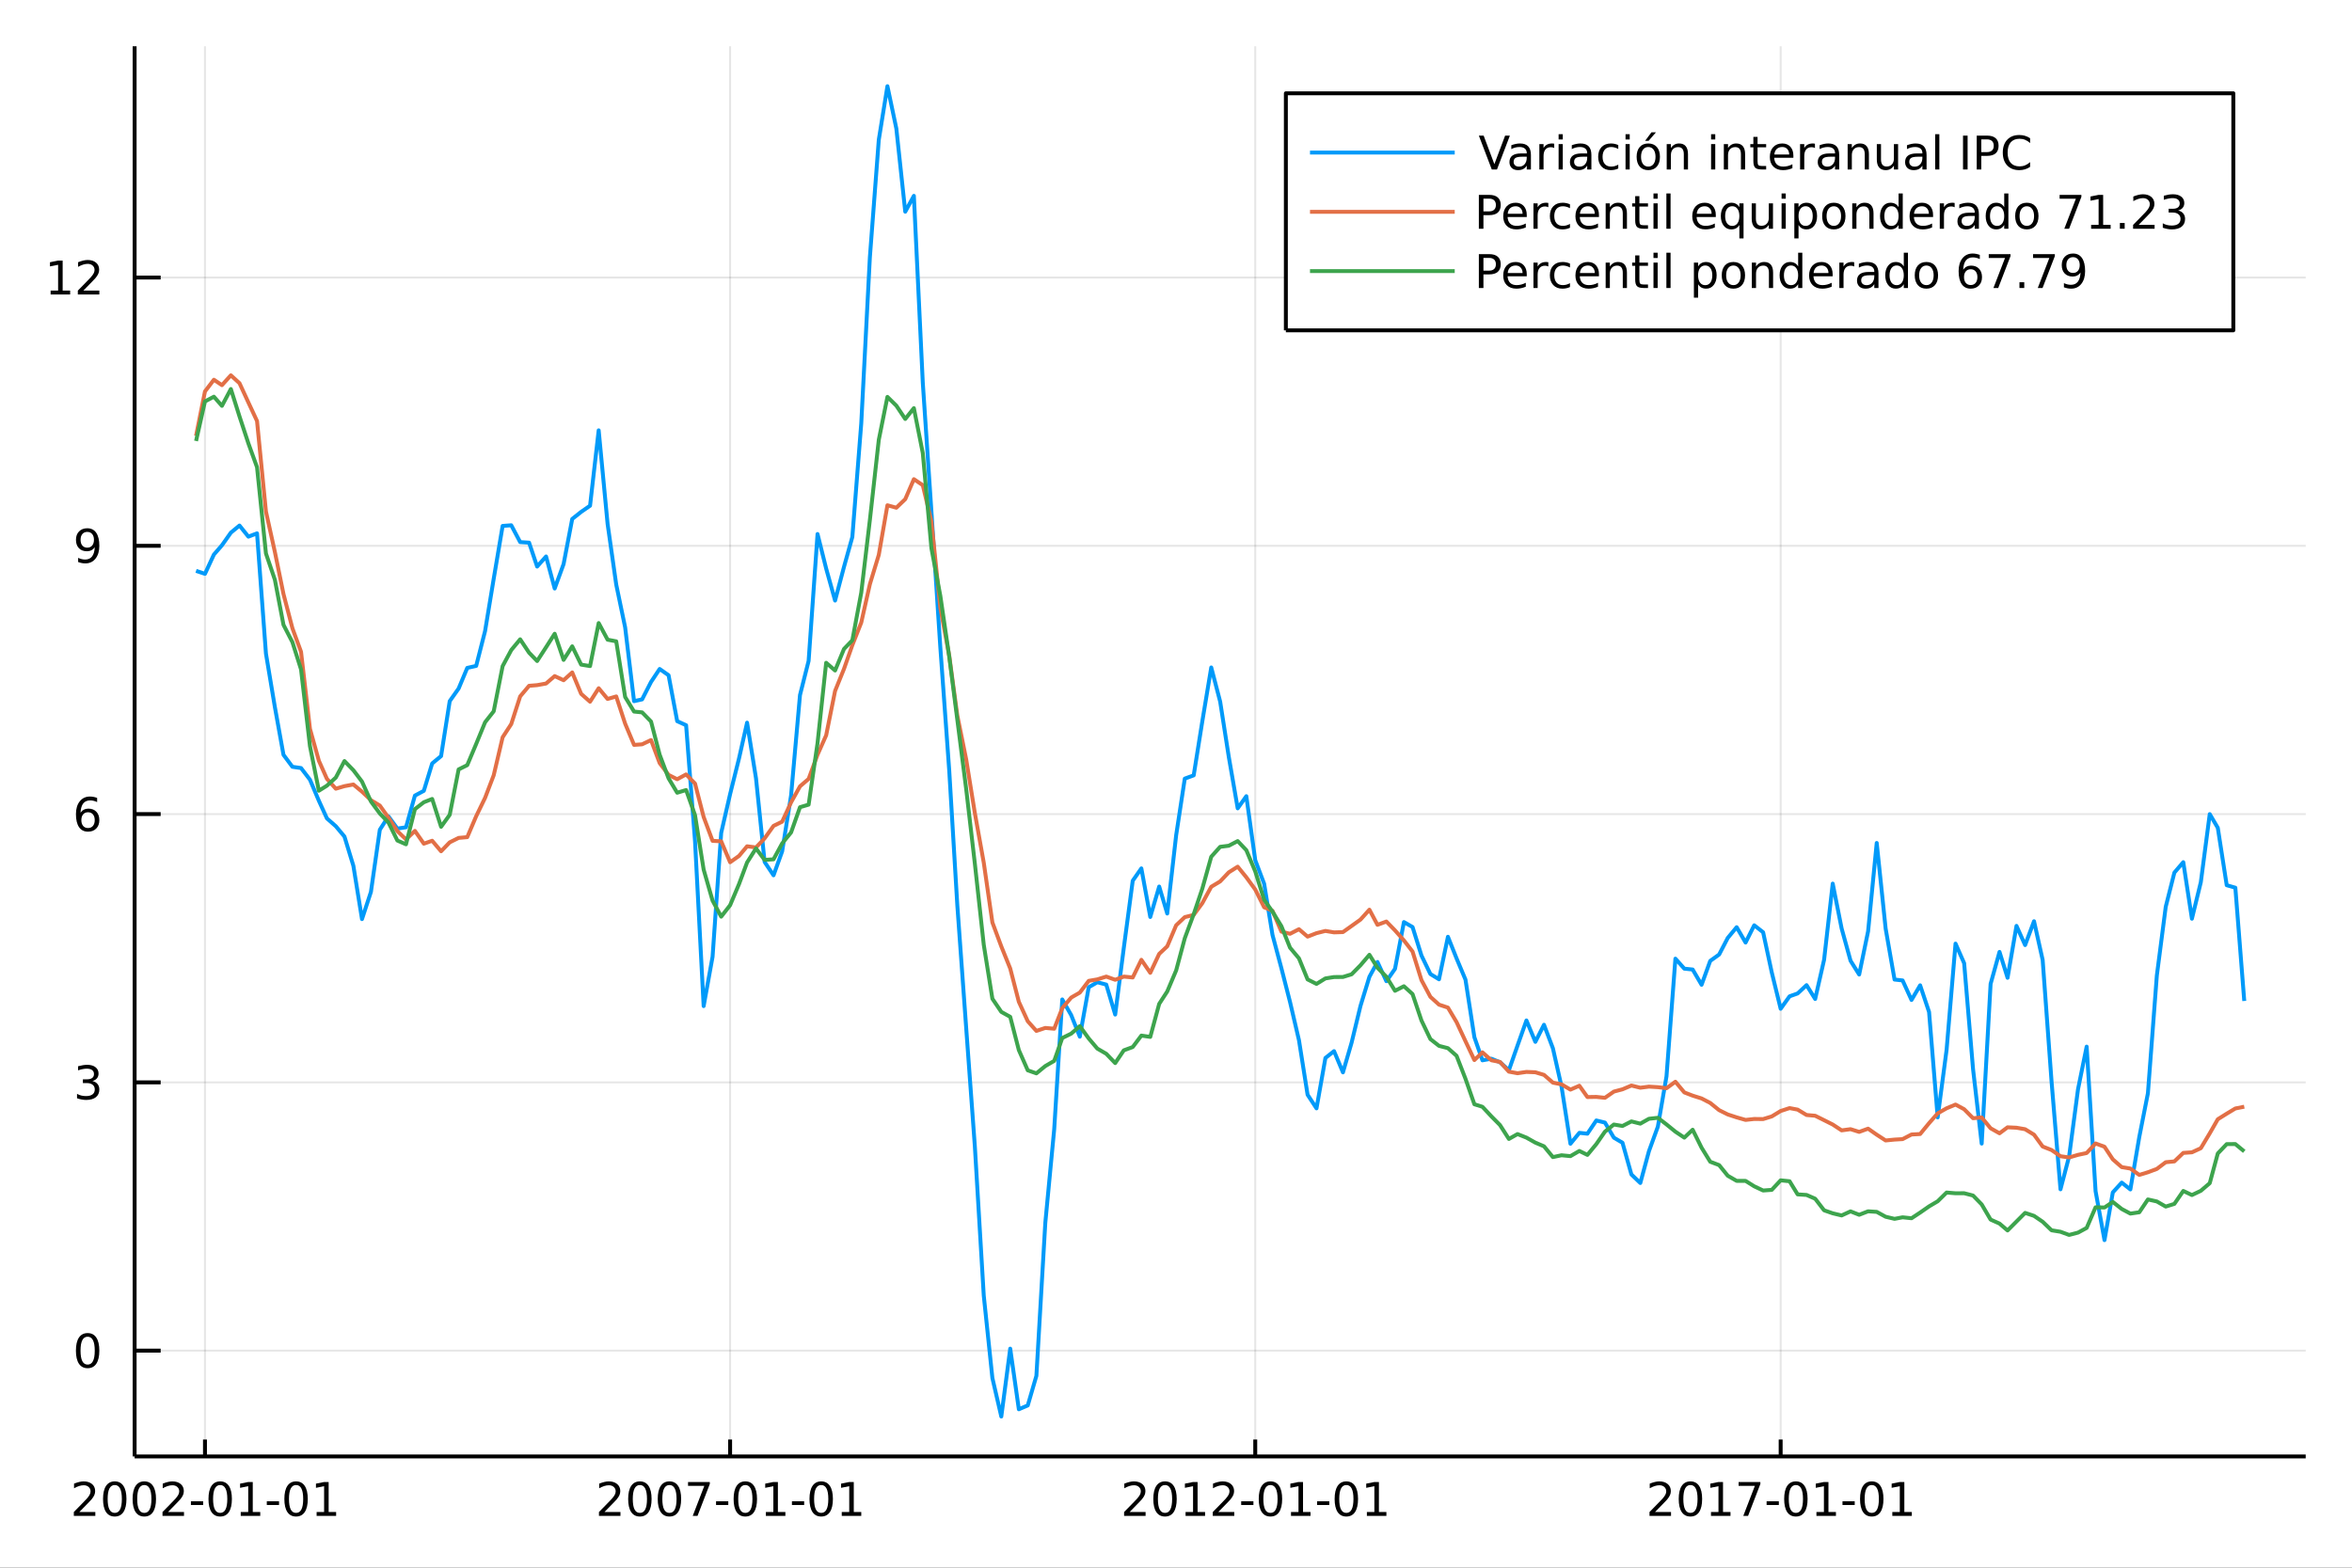 <?xml version="1.0" encoding="utf-8"?>
<svg xmlns="http://www.w3.org/2000/svg" xmlns:xlink="http://www.w3.org/1999/xlink" width="600" height="400" viewBox="0 0 2400 1600">
<rect x="0" y="0" width="2400" height="1600" fill="#333333" stroke="none"/>
<defs>
  <clipPath id="clip310">
    <rect x="0" y="0" width="2400" height="1600"/>
  </clipPath>
</defs>
<path clip-path="url(#clip310)" d="
M0 1600 L2400 1600 L2400 0 L0 0  Z
  " fill="#ffffff" fill-rule="evenodd" fill-opacity="1"/>
<defs>
  <clipPath id="clip311">
    <rect x="480" y="0" width="1681" height="1600"/>
  </clipPath>
</defs>
<path clip-path="url(#clip310)" d="
M137.362 1486.45 L2352.76 1486.45 L2352.76 47.244 L137.362 47.244  Z
  " fill="#ffffff" fill-rule="evenodd" fill-opacity="1"/>
<defs>
  <clipPath id="clip312">
    <rect x="137" y="47" width="2216" height="1440"/>
  </clipPath>
</defs>
<polyline clip-path="url(#clip312)" style="stroke:#000000; stroke-linecap:butt; stroke-linejoin:round; stroke-width:2; stroke-opacity:0.1; fill:none" points="
  209.159,1486.45 209.159,47.244 
  "/>
<polyline clip-path="url(#clip312)" style="stroke:#000000; stroke-linecap:butt; stroke-linejoin:round; stroke-width:2; stroke-opacity:0.1; fill:none" points="
  745.01,1486.45 745.01,47.244 
  "/>
<polyline clip-path="url(#clip312)" style="stroke:#000000; stroke-linecap:butt; stroke-linejoin:round; stroke-width:2; stroke-opacity:0.1; fill:none" points="
  1280.86,1486.45 1280.86,47.244 
  "/>
<polyline clip-path="url(#clip312)" style="stroke:#000000; stroke-linecap:butt; stroke-linejoin:round; stroke-width:2; stroke-opacity:0.1; fill:none" points="
  1817,1486.45 1817,47.244 
  "/>
<polyline clip-path="url(#clip310)" style="stroke:#000000; stroke-linecap:butt; stroke-linejoin:round; stroke-width:4; stroke-opacity:1; fill:none" points="
  137.362,1486.45 2352.76,1486.45 
  "/>
<polyline clip-path="url(#clip310)" style="stroke:#000000; stroke-linecap:butt; stroke-linejoin:round; stroke-width:4; stroke-opacity:1; fill:none" points="
  209.159,1486.45 209.159,1469.18 
  "/>
<polyline clip-path="url(#clip310)" style="stroke:#000000; stroke-linecap:butt; stroke-linejoin:round; stroke-width:4; stroke-opacity:1; fill:none" points="
  745.01,1486.45 745.01,1469.18 
  "/>
<polyline clip-path="url(#clip310)" style="stroke:#000000; stroke-linecap:butt; stroke-linejoin:round; stroke-width:4; stroke-opacity:1; fill:none" points="
  1280.86,1486.45 1280.86,1469.18 
  "/>
<polyline clip-path="url(#clip310)" style="stroke:#000000; stroke-linecap:butt; stroke-linejoin:round; stroke-width:4; stroke-opacity:1; fill:none" points="
  1817,1486.45 1817,1469.18 
  "/>
<path clip-path="url(#clip310)" d="M80.954 1543.18 L97.273 1543.18 L97.273 1547.12 L75.329 1547.12 L75.329 1543.18 Q77.991 1540.43 82.574 1535.8 Q87.181 1531.15 88.361 1529.81 Q90.607 1527.28 91.486 1525.55 Q92.389 1523.79 92.389 1522.1 Q92.389 1519.34 90.445 1517.61 Q88.523 1515.87 85.421 1515.87 Q83.222 1515.87 80.769 1516.63 Q78.338 1517.4 75.56 1518.95 L75.56 1514.23 Q78.384 1513.09 80.838 1512.51 Q83.292 1511.93 85.329 1511.93 Q90.699 1511.93 93.894 1514.62 Q97.088 1517.31 97.088 1521.8 Q97.088 1523.93 96.278 1525.85 Q95.491 1527.74 93.384 1530.34 Q92.806 1531.01 89.704 1534.23 Q86.602 1537.42 80.954 1543.18 Z" fill="#000000" fill-rule="evenodd" fill-opacity="1" /><path clip-path="url(#clip310)" d="M117.088 1515.64 Q113.477 1515.64 111.648 1519.2 Q109.843 1522.75 109.843 1529.87 Q109.843 1536.98 111.648 1540.55 Q113.477 1544.09 117.088 1544.09 Q120.722 1544.09 122.528 1540.55 Q124.356 1536.98 124.356 1529.87 Q124.356 1522.75 122.528 1519.2 Q120.722 1515.64 117.088 1515.64 M117.088 1511.93 Q122.898 1511.93 125.954 1516.54 Q129.032 1521.12 129.032 1529.87 Q129.032 1538.6 125.954 1543.21 Q122.898 1547.79 117.088 1547.79 Q111.278 1547.79 108.199 1543.21 Q105.144 1538.6 105.144 1529.87 Q105.144 1521.12 108.199 1516.54 Q111.278 1511.93 117.088 1511.93 Z" fill="#000000" fill-rule="evenodd" fill-opacity="1" /><path clip-path="url(#clip310)" d="M147.25 1515.64 Q143.639 1515.64 141.81 1519.2 Q140.004 1522.75 140.004 1529.87 Q140.004 1536.98 141.81 1540.55 Q143.639 1544.09 147.25 1544.09 Q150.884 1544.09 152.69 1540.55 Q154.518 1536.98 154.518 1529.87 Q154.518 1522.75 152.69 1519.2 Q150.884 1515.64 147.25 1515.64 M147.25 1511.93 Q153.06 1511.93 156.115 1516.54 Q159.194 1521.12 159.194 1529.87 Q159.194 1538.6 156.115 1543.21 Q153.06 1547.79 147.25 1547.79 Q141.44 1547.79 138.361 1543.21 Q135.305 1538.6 135.305 1529.87 Q135.305 1521.12 138.361 1516.54 Q141.44 1511.93 147.25 1511.93 Z" fill="#000000" fill-rule="evenodd" fill-opacity="1" /><path clip-path="url(#clip310)" d="M171.439 1543.18 L187.759 1543.18 L187.759 1547.12 L165.815 1547.12 L165.815 1543.18 Q168.477 1540.43 173.06 1535.8 Q177.666 1531.15 178.847 1529.81 Q181.092 1527.28 181.972 1525.55 Q182.875 1523.79 182.875 1522.1 Q182.875 1519.34 180.93 1517.61 Q179.009 1515.87 175.907 1515.87 Q173.708 1515.87 171.254 1516.63 Q168.824 1517.4 166.046 1518.95 L166.046 1514.23 Q168.87 1513.09 171.324 1512.51 Q173.777 1511.93 175.814 1511.93 Q181.185 1511.93 184.379 1514.62 Q187.574 1517.31 187.574 1521.8 Q187.574 1523.93 186.763 1525.85 Q185.976 1527.74 183.87 1530.34 Q183.291 1531.01 180.189 1534.23 Q177.088 1537.42 171.439 1543.18 Z" fill="#000000" fill-rule="evenodd" fill-opacity="1" /><path clip-path="url(#clip310)" d="M194.819 1532.24 L207.296 1532.24 L207.296 1536.03 L194.819 1536.03 L194.819 1532.24 Z" fill="#000000" fill-rule="evenodd" fill-opacity="1" /><path clip-path="url(#clip310)" d="M224.68 1515.64 Q221.069 1515.64 219.24 1519.2 Q217.435 1522.75 217.435 1529.87 Q217.435 1536.98 219.24 1540.55 Q221.069 1544.09 224.68 1544.09 Q228.314 1544.09 230.12 1540.55 Q231.948 1536.98 231.948 1529.87 Q231.948 1522.75 230.12 1519.2 Q228.314 1515.64 224.68 1515.64 M224.68 1511.93 Q230.49 1511.93 233.546 1516.54 Q236.624 1521.12 236.624 1529.87 Q236.624 1538.6 233.546 1543.21 Q230.49 1547.79 224.68 1547.79 Q218.87 1547.79 215.791 1543.21 Q212.736 1538.6 212.736 1529.87 Q212.736 1521.12 215.791 1516.54 Q218.87 1511.93 224.68 1511.93 Z" fill="#000000" fill-rule="evenodd" fill-opacity="1" /><path clip-path="url(#clip310)" d="M245.652 1543.18 L253.291 1543.18 L253.291 1516.82 L244.981 1518.49 L244.981 1514.23 L253.245 1512.56 L257.92 1512.56 L257.92 1543.18 L265.559 1543.18 L265.559 1547.12 L245.652 1547.12 L245.652 1543.18 Z" fill="#000000" fill-rule="evenodd" fill-opacity="1" /><path clip-path="url(#clip310)" d="M272.249 1532.24 L284.726 1532.24 L284.726 1536.03 L272.249 1536.03 L272.249 1532.24 Z" fill="#000000" fill-rule="evenodd" fill-opacity="1" /><path clip-path="url(#clip310)" d="M302.11 1515.64 Q298.499 1515.64 296.67 1519.2 Q294.865 1522.75 294.865 1529.87 Q294.865 1536.98 296.67 1540.55 Q298.499 1544.09 302.11 1544.09 Q305.744 1544.09 307.55 1540.55 Q309.379 1536.98 309.379 1529.87 Q309.379 1522.75 307.55 1519.2 Q305.744 1515.64 302.11 1515.64 M302.11 1511.93 Q307.92 1511.93 310.976 1516.54 Q314.054 1521.12 314.054 1529.87 Q314.054 1538.6 310.976 1543.21 Q307.92 1547.79 302.11 1547.79 Q296.3 1547.79 293.221 1543.21 Q290.166 1538.6 290.166 1529.87 Q290.166 1521.12 293.221 1516.54 Q296.3 1511.93 302.11 1511.93 Z" fill="#000000" fill-rule="evenodd" fill-opacity="1" /><path clip-path="url(#clip310)" d="M323.082 1543.18 L330.721 1543.18 L330.721 1516.82 L322.411 1518.49 L322.411 1514.23 L330.675 1512.56 L335.351 1512.56 L335.351 1543.18 L342.989 1543.18 L342.989 1547.12 L323.082 1547.12 L323.082 1543.18 Z" fill="#000000" fill-rule="evenodd" fill-opacity="1" /><path clip-path="url(#clip310)" d="M616.805 1543.18 L633.124 1543.18 L633.124 1547.12 L611.18 1547.12 L611.18 1543.18 Q613.842 1540.43 618.425 1535.8 Q623.031 1531.15 624.212 1529.81 Q626.457 1527.28 627.337 1525.55 Q628.24 1523.79 628.24 1522.1 Q628.24 1519.34 626.295 1517.61 Q624.374 1515.87 621.272 1515.87 Q619.073 1515.87 616.619 1516.63 Q614.189 1517.4 611.411 1518.95 L611.411 1514.23 Q614.235 1513.09 616.689 1512.51 Q619.143 1511.93 621.18 1511.93 Q626.55 1511.93 629.744 1514.62 Q632.939 1517.31 632.939 1521.8 Q632.939 1523.93 632.129 1525.85 Q631.342 1527.74 629.235 1530.34 Q628.656 1531.01 625.555 1534.23 Q622.453 1537.42 616.805 1543.18 Z" fill="#000000" fill-rule="evenodd" fill-opacity="1" /><path clip-path="url(#clip310)" d="M652.939 1515.64 Q649.328 1515.64 647.499 1519.2 Q645.693 1522.75 645.693 1529.87 Q645.693 1536.98 647.499 1540.55 Q649.328 1544.09 652.939 1544.09 Q656.573 1544.09 658.378 1540.55 Q660.207 1536.98 660.207 1529.87 Q660.207 1522.75 658.378 1519.2 Q656.573 1515.64 652.939 1515.64 M652.939 1511.93 Q658.749 1511.93 661.804 1516.54 Q664.883 1521.12 664.883 1529.87 Q664.883 1538.6 661.804 1543.21 Q658.749 1547.79 652.939 1547.79 Q647.129 1547.79 644.05 1543.21 Q640.994 1538.6 640.994 1529.87 Q640.994 1521.12 644.05 1516.54 Q647.129 1511.93 652.939 1511.93 Z" fill="#000000" fill-rule="evenodd" fill-opacity="1" /><path clip-path="url(#clip310)" d="M683.101 1515.64 Q679.489 1515.64 677.661 1519.2 Q675.855 1522.75 675.855 1529.87 Q675.855 1536.98 677.661 1540.55 Q679.489 1544.09 683.101 1544.09 Q686.735 1544.09 688.54 1540.55 Q690.369 1536.98 690.369 1529.87 Q690.369 1522.75 688.54 1519.2 Q686.735 1515.64 683.101 1515.64 M683.101 1511.93 Q688.911 1511.93 691.966 1516.54 Q695.045 1521.12 695.045 1529.87 Q695.045 1538.6 691.966 1543.21 Q688.911 1547.79 683.101 1547.79 Q677.29 1547.79 674.212 1543.21 Q671.156 1538.6 671.156 1529.87 Q671.156 1521.12 674.212 1516.54 Q677.29 1511.93 683.101 1511.93 Z" fill="#000000" fill-rule="evenodd" fill-opacity="1" /><path clip-path="url(#clip310)" d="M702.082 1512.56 L724.304 1512.56 L724.304 1514.55 L711.758 1547.12 L706.874 1547.12 L718.679 1516.5 L702.082 1516.5 L702.082 1512.56 Z" fill="#000000" fill-rule="evenodd" fill-opacity="1" /><path clip-path="url(#clip310)" d="M730.67 1532.24 L743.147 1532.24 L743.147 1536.03 L730.67 1536.03 L730.67 1532.24 Z" fill="#000000" fill-rule="evenodd" fill-opacity="1" /><path clip-path="url(#clip310)" d="M760.531 1515.64 Q756.92 1515.64 755.091 1519.2 Q753.285 1522.75 753.285 1529.87 Q753.285 1536.98 755.091 1540.55 Q756.92 1544.09 760.531 1544.09 Q764.165 1544.09 765.97 1540.55 Q767.799 1536.98 767.799 1529.87 Q767.799 1522.75 765.97 1519.2 Q764.165 1515.64 760.531 1515.64 M760.531 1511.93 Q766.341 1511.93 769.396 1516.54 Q772.475 1521.12 772.475 1529.87 Q772.475 1538.6 769.396 1543.21 Q766.341 1547.79 760.531 1547.79 Q754.721 1547.79 751.642 1543.21 Q748.586 1538.6 748.586 1529.87 Q748.586 1521.12 751.642 1516.54 Q754.721 1511.93 760.531 1511.93 Z" fill="#000000" fill-rule="evenodd" fill-opacity="1" /><path clip-path="url(#clip310)" d="M781.503 1543.18 L789.142 1543.18 L789.142 1516.82 L780.832 1518.49 L780.832 1514.23 L789.095 1512.56 L793.771 1512.56 L793.771 1543.18 L801.41 1543.18 L801.41 1547.12 L781.503 1547.12 L781.503 1543.18 Z" fill="#000000" fill-rule="evenodd" fill-opacity="1" /><path clip-path="url(#clip310)" d="M808.1 1532.24 L820.577 1532.24 L820.577 1536.03 L808.1 1536.03 L808.1 1532.24 Z" fill="#000000" fill-rule="evenodd" fill-opacity="1" /><path clip-path="url(#clip310)" d="M837.961 1515.64 Q834.35 1515.64 832.521 1519.2 Q830.716 1522.75 830.716 1529.87 Q830.716 1536.98 832.521 1540.55 Q834.35 1544.09 837.961 1544.09 Q841.595 1544.09 843.401 1540.55 Q845.229 1536.98 845.229 1529.87 Q845.229 1522.75 843.401 1519.2 Q841.595 1515.64 837.961 1515.64 M837.961 1511.93 Q843.771 1511.93 846.827 1516.54 Q849.905 1521.12 849.905 1529.87 Q849.905 1538.6 846.827 1543.21 Q843.771 1547.79 837.961 1547.79 Q832.151 1547.79 829.072 1543.21 Q826.016 1538.6 826.016 1529.87 Q826.016 1521.12 829.072 1516.54 Q832.151 1511.93 837.961 1511.93 Z" fill="#000000" fill-rule="evenodd" fill-opacity="1" /><path clip-path="url(#clip310)" d="M858.933 1543.18 L866.572 1543.18 L866.572 1516.82 L858.262 1518.49 L858.262 1514.23 L866.525 1512.56 L871.201 1512.56 L871.201 1543.18 L878.84 1543.18 L878.84 1547.12 L858.933 1547.12 L858.933 1543.18 Z" fill="#000000" fill-rule="evenodd" fill-opacity="1" /><path clip-path="url(#clip310)" d="M1152.66 1543.18 L1168.97 1543.18 L1168.97 1547.12 L1147.03 1547.12 L1147.03 1543.18 Q1149.69 1540.43 1154.28 1535.8 Q1158.88 1531.15 1160.06 1529.81 Q1162.31 1527.28 1163.19 1525.55 Q1164.09 1523.79 1164.09 1522.1 Q1164.09 1519.34 1162.15 1517.61 Q1160.22 1515.87 1157.12 1515.87 Q1154.92 1515.87 1152.47 1516.63 Q1150.04 1517.4 1147.26 1518.95 L1147.26 1514.23 Q1150.09 1513.09 1152.54 1512.51 Q1154.99 1511.93 1157.03 1511.93 Q1162.4 1511.93 1165.6 1514.62 Q1168.79 1517.31 1168.79 1521.8 Q1168.79 1523.93 1167.98 1525.85 Q1167.19 1527.74 1165.09 1530.34 Q1164.51 1531.01 1161.41 1534.23 Q1158.3 1537.42 1152.66 1543.18 Z" fill="#000000" fill-rule="evenodd" fill-opacity="1" /><path clip-path="url(#clip310)" d="M1188.79 1515.64 Q1185.18 1515.64 1183.35 1519.2 Q1181.54 1522.75 1181.54 1529.87 Q1181.54 1536.98 1183.35 1540.55 Q1185.18 1544.09 1188.79 1544.09 Q1192.42 1544.09 1194.23 1540.55 Q1196.06 1536.98 1196.06 1529.87 Q1196.06 1522.75 1194.23 1519.2 Q1192.42 1515.64 1188.79 1515.64 M1188.79 1511.93 Q1194.6 1511.93 1197.66 1516.54 Q1200.73 1521.12 1200.73 1529.87 Q1200.73 1538.6 1197.66 1543.21 Q1194.6 1547.79 1188.79 1547.79 Q1182.98 1547.79 1179.9 1543.21 Q1176.85 1538.6 1176.85 1529.87 Q1176.85 1521.12 1179.9 1516.54 Q1182.98 1511.93 1188.79 1511.93 Z" fill="#000000" fill-rule="evenodd" fill-opacity="1" /><path clip-path="url(#clip310)" d="M1209.76 1543.18 L1217.4 1543.18 L1217.4 1516.82 L1209.09 1518.49 L1209.09 1514.23 L1217.35 1512.56 L1222.03 1512.56 L1222.03 1543.18 L1229.67 1543.18 L1229.67 1547.12 L1209.76 1547.12 L1209.76 1543.18 Z" fill="#000000" fill-rule="evenodd" fill-opacity="1" /><path clip-path="url(#clip310)" d="M1243.14 1543.18 L1259.46 1543.18 L1259.46 1547.12 L1237.52 1547.12 L1237.52 1543.18 Q1240.18 1540.43 1244.76 1535.8 Q1249.37 1531.15 1250.55 1529.81 Q1252.79 1527.28 1253.67 1525.55 Q1254.58 1523.79 1254.58 1522.1 Q1254.58 1519.34 1252.63 1517.61 Q1250.71 1515.87 1247.61 1515.87 Q1245.41 1515.87 1242.96 1516.63 Q1240.53 1517.4 1237.75 1518.95 L1237.75 1514.23 Q1240.57 1513.09 1243.03 1512.51 Q1245.48 1511.93 1247.52 1511.93 Q1252.89 1511.93 1256.08 1514.62 Q1259.28 1517.31 1259.28 1521.8 Q1259.28 1523.93 1258.46 1525.85 Q1257.68 1527.74 1255.57 1530.34 Q1254.99 1531.01 1251.89 1534.23 Q1248.79 1537.42 1243.14 1543.18 Z" fill="#000000" fill-rule="evenodd" fill-opacity="1" /><path clip-path="url(#clip310)" d="M1266.52 1532.24 L1279 1532.24 L1279 1536.03 L1266.52 1536.03 L1266.52 1532.24 Z" fill="#000000" fill-rule="evenodd" fill-opacity="1" /><path clip-path="url(#clip310)" d="M1296.38 1515.64 Q1292.77 1515.64 1290.94 1519.2 Q1289.14 1522.75 1289.14 1529.87 Q1289.14 1536.98 1290.94 1540.55 Q1292.77 1544.09 1296.38 1544.09 Q1300.02 1544.09 1301.82 1540.55 Q1303.65 1536.98 1303.65 1529.87 Q1303.65 1522.75 1301.82 1519.2 Q1300.02 1515.64 1296.38 1515.64 M1296.38 1511.93 Q1302.19 1511.93 1305.25 1516.54 Q1308.33 1521.12 1308.33 1529.87 Q1308.33 1538.6 1305.25 1543.21 Q1302.19 1547.79 1296.38 1547.79 Q1290.57 1547.79 1287.49 1543.21 Q1284.44 1538.6 1284.44 1529.87 Q1284.44 1521.12 1287.49 1516.54 Q1290.57 1511.93 1296.38 1511.93 Z" fill="#000000" fill-rule="evenodd" fill-opacity="1" /><path clip-path="url(#clip310)" d="M1317.35 1543.18 L1324.99 1543.18 L1324.99 1516.82 L1316.68 1518.49 L1316.68 1514.23 L1324.95 1512.56 L1329.62 1512.56 L1329.62 1543.18 L1337.26 1543.18 L1337.26 1547.12 L1317.35 1547.12 L1317.35 1543.18 Z" fill="#000000" fill-rule="evenodd" fill-opacity="1" /><path clip-path="url(#clip310)" d="M1343.95 1532.24 L1356.43 1532.24 L1356.43 1536.03 L1343.95 1536.03 L1343.95 1532.24 Z" fill="#000000" fill-rule="evenodd" fill-opacity="1" /><path clip-path="url(#clip310)" d="M1373.81 1515.64 Q1370.2 1515.64 1368.37 1519.2 Q1366.57 1522.75 1366.57 1529.87 Q1366.57 1536.98 1368.37 1540.55 Q1370.2 1544.09 1373.81 1544.09 Q1377.45 1544.09 1379.25 1540.55 Q1381.08 1536.98 1381.08 1529.87 Q1381.08 1522.75 1379.25 1519.2 Q1377.45 1515.64 1373.81 1515.64 M1373.81 1511.93 Q1379.62 1511.93 1382.68 1516.54 Q1385.76 1521.12 1385.76 1529.87 Q1385.76 1538.6 1382.68 1543.21 Q1379.62 1547.79 1373.81 1547.79 Q1368 1547.79 1364.92 1543.21 Q1361.87 1538.6 1361.87 1529.87 Q1361.87 1521.12 1364.92 1516.54 Q1368 1511.93 1373.81 1511.93 Z" fill="#000000" fill-rule="evenodd" fill-opacity="1" /><path clip-path="url(#clip310)" d="M1394.78 1543.18 L1402.42 1543.18 L1402.42 1516.82 L1394.11 1518.49 L1394.11 1514.23 L1402.38 1512.56 L1407.05 1512.56 L1407.05 1543.18 L1414.69 1543.18 L1414.69 1547.12 L1394.78 1547.12 L1394.78 1543.18 Z" fill="#000000" fill-rule="evenodd" fill-opacity="1" /><path clip-path="url(#clip310)" d="M1688.8 1543.18 L1705.12 1543.18 L1705.12 1547.12 L1683.17 1547.12 L1683.17 1543.18 Q1685.84 1540.43 1690.42 1535.8 Q1695.03 1531.15 1696.21 1529.81 Q1698.45 1527.28 1699.33 1525.55 Q1700.23 1523.79 1700.23 1522.1 Q1700.23 1519.34 1698.29 1517.61 Q1696.37 1515.87 1693.27 1515.87 Q1691.07 1515.87 1688.61 1516.63 Q1686.18 1517.4 1683.41 1518.95 L1683.41 1514.23 Q1686.23 1513.09 1688.68 1512.51 Q1691.14 1511.93 1693.17 1511.93 Q1698.54 1511.93 1701.74 1514.62 Q1704.93 1517.31 1704.93 1521.8 Q1704.93 1523.93 1704.12 1525.85 Q1703.34 1527.74 1701.23 1530.34 Q1700.65 1531.01 1697.55 1534.23 Q1694.45 1537.42 1688.8 1543.18 Z" fill="#000000" fill-rule="evenodd" fill-opacity="1" /><path clip-path="url(#clip310)" d="M1724.93 1515.64 Q1721.32 1515.64 1719.49 1519.2 Q1717.69 1522.75 1717.69 1529.87 Q1717.69 1536.98 1719.49 1540.55 Q1721.32 1544.09 1724.93 1544.09 Q1728.57 1544.09 1730.37 1540.55 Q1732.2 1536.98 1732.2 1529.87 Q1732.2 1522.75 1730.37 1519.2 Q1728.57 1515.64 1724.93 1515.64 M1724.93 1511.93 Q1730.74 1511.93 1733.8 1516.54 Q1736.88 1521.12 1736.88 1529.87 Q1736.88 1538.6 1733.8 1543.21 Q1730.74 1547.79 1724.93 1547.79 Q1719.12 1547.79 1716.04 1543.21 Q1712.99 1538.6 1712.99 1529.87 Q1712.99 1521.12 1716.04 1516.54 Q1719.12 1511.93 1724.93 1511.93 Z" fill="#000000" fill-rule="evenodd" fill-opacity="1" /><path clip-path="url(#clip310)" d="M1745.91 1543.18 L1753.54 1543.18 L1753.54 1516.82 L1745.23 1518.49 L1745.23 1514.23 L1753.5 1512.56 L1758.17 1512.56 L1758.17 1543.18 L1765.81 1543.18 L1765.81 1547.12 L1745.91 1547.12 L1745.91 1543.18 Z" fill="#000000" fill-rule="evenodd" fill-opacity="1" /><path clip-path="url(#clip310)" d="M1774.08 1512.56 L1796.3 1512.56 L1796.3 1514.55 L1783.75 1547.12 L1778.87 1547.12 L1790.67 1516.5 L1774.08 1516.5 L1774.08 1512.56 Z" fill="#000000" fill-rule="evenodd" fill-opacity="1" /><path clip-path="url(#clip310)" d="M1802.66 1532.24 L1815.14 1532.24 L1815.14 1536.03 L1802.66 1536.03 L1802.66 1532.24 Z" fill="#000000" fill-rule="evenodd" fill-opacity="1" /><path clip-path="url(#clip310)" d="M1832.53 1515.64 Q1828.91 1515.64 1827.09 1519.2 Q1825.28 1522.75 1825.28 1529.87 Q1825.28 1536.98 1827.09 1540.55 Q1828.91 1544.09 1832.53 1544.09 Q1836.16 1544.09 1837.97 1540.55 Q1839.79 1536.98 1839.79 1529.87 Q1839.79 1522.75 1837.97 1519.2 Q1836.16 1515.64 1832.53 1515.64 M1832.53 1511.93 Q1838.34 1511.93 1841.39 1516.54 Q1844.47 1521.12 1844.47 1529.87 Q1844.47 1538.6 1841.39 1543.21 Q1838.34 1547.79 1832.53 1547.79 Q1826.72 1547.79 1823.64 1543.21 Q1820.58 1538.6 1820.58 1529.87 Q1820.58 1521.12 1823.64 1516.54 Q1826.72 1511.93 1832.53 1511.93 Z" fill="#000000" fill-rule="evenodd" fill-opacity="1" /><path clip-path="url(#clip310)" d="M1853.5 1543.18 L1861.14 1543.18 L1861.14 1516.82 L1852.83 1518.49 L1852.83 1514.23 L1861.09 1512.56 L1865.77 1512.56 L1865.77 1543.18 L1873.41 1543.18 L1873.41 1547.12 L1853.5 1547.12 L1853.5 1543.18 Z" fill="#000000" fill-rule="evenodd" fill-opacity="1" /><path clip-path="url(#clip310)" d="M1880.09 1532.24 L1892.57 1532.24 L1892.57 1536.03 L1880.09 1536.03 L1880.09 1532.24 Z" fill="#000000" fill-rule="evenodd" fill-opacity="1" /><path clip-path="url(#clip310)" d="M1909.96 1515.64 Q1906.34 1515.64 1904.52 1519.2 Q1902.71 1522.75 1902.71 1529.87 Q1902.71 1536.98 1904.52 1540.55 Q1906.34 1544.09 1909.96 1544.09 Q1913.59 1544.09 1915.4 1540.55 Q1917.22 1536.98 1917.22 1529.87 Q1917.22 1522.75 1915.4 1519.2 Q1913.59 1515.64 1909.96 1515.64 M1909.96 1511.93 Q1915.77 1511.93 1918.82 1516.54 Q1921.9 1521.12 1921.9 1529.87 Q1921.9 1538.6 1918.82 1543.21 Q1915.77 1547.79 1909.96 1547.79 Q1904.15 1547.79 1901.07 1543.21 Q1898.01 1538.6 1898.01 1529.87 Q1898.01 1521.12 1901.07 1516.54 Q1904.15 1511.93 1909.96 1511.93 Z" fill="#000000" fill-rule="evenodd" fill-opacity="1" /><path clip-path="url(#clip310)" d="M1930.93 1543.18 L1938.57 1543.18 L1938.57 1516.82 L1930.26 1518.49 L1930.26 1514.23 L1938.52 1512.56 L1943.2 1512.56 L1943.2 1543.18 L1950.84 1543.18 L1950.84 1547.12 L1930.93 1547.12 L1930.93 1543.18 Z" fill="#000000" fill-rule="evenodd" fill-opacity="1" /><polyline clip-path="url(#clip312)" style="stroke:#000000; stroke-linecap:butt; stroke-linejoin:round; stroke-width:2; stroke-opacity:0.1; fill:none" points="
  137.362,1378.46 2352.76,1378.46 
  "/>
<polyline clip-path="url(#clip312)" style="stroke:#000000; stroke-linecap:butt; stroke-linejoin:round; stroke-width:2; stroke-opacity:0.1; fill:none" points="
  137.362,1104.66 2352.76,1104.66 
  "/>
<polyline clip-path="url(#clip312)" style="stroke:#000000; stroke-linecap:butt; stroke-linejoin:round; stroke-width:2; stroke-opacity:0.1; fill:none" points="
  137.362,830.86 2352.76,830.86 
  "/>
<polyline clip-path="url(#clip312)" style="stroke:#000000; stroke-linecap:butt; stroke-linejoin:round; stroke-width:2; stroke-opacity:0.1; fill:none" points="
  137.362,557.058 2352.76,557.058 
  "/>
<polyline clip-path="url(#clip312)" style="stroke:#000000; stroke-linecap:butt; stroke-linejoin:round; stroke-width:2; stroke-opacity:0.1; fill:none" points="
  137.362,283.256 2352.76,283.256 
  "/>
<polyline clip-path="url(#clip310)" style="stroke:#000000; stroke-linecap:butt; stroke-linejoin:round; stroke-width:4; stroke-opacity:1; fill:none" points="
  137.362,1486.45 137.362,47.244 
  "/>
<polyline clip-path="url(#clip310)" style="stroke:#000000; stroke-linecap:butt; stroke-linejoin:round; stroke-width:4; stroke-opacity:1; fill:none" points="
  137.362,1378.46 163.947,1378.46 
  "/>
<polyline clip-path="url(#clip310)" style="stroke:#000000; stroke-linecap:butt; stroke-linejoin:round; stroke-width:4; stroke-opacity:1; fill:none" points="
  137.362,1104.66 163.947,1104.66 
  "/>
<polyline clip-path="url(#clip310)" style="stroke:#000000; stroke-linecap:butt; stroke-linejoin:round; stroke-width:4; stroke-opacity:1; fill:none" points="
  137.362,830.86 163.947,830.86 
  "/>
<polyline clip-path="url(#clip310)" style="stroke:#000000; stroke-linecap:butt; stroke-linejoin:round; stroke-width:4; stroke-opacity:1; fill:none" points="
  137.362,557.058 163.947,557.058 
  "/>
<polyline clip-path="url(#clip310)" style="stroke:#000000; stroke-linecap:butt; stroke-linejoin:round; stroke-width:4; stroke-opacity:1; fill:none" points="
  137.362,283.256 163.947,283.256 
  "/>
<path clip-path="url(#clip310)" d="M89.418 1364.26 Q85.807 1364.26 83.978 1367.83 Q82.172 1371.37 82.172 1378.5 Q82.172 1385.6 83.978 1389.17 Q85.807 1392.71 89.418 1392.71 Q93.052 1392.71 94.858 1389.17 Q96.686 1385.6 96.686 1378.5 Q96.686 1371.37 94.858 1367.83 Q93.052 1364.26 89.418 1364.26 M89.418 1360.56 Q95.228 1360.56 98.284 1365.16 Q101.362 1369.75 101.362 1378.5 Q101.362 1387.22 98.284 1391.83 Q95.228 1396.41 89.418 1396.41 Q83.608 1396.41 80.529 1391.83 Q77.474 1387.22 77.474 1378.5 Q77.474 1369.75 80.529 1365.16 Q83.608 1360.56 89.418 1360.56 Z" fill="#000000" fill-rule="evenodd" fill-opacity="1" /><path clip-path="url(#clip310)" d="M94.233 1103.31 Q97.589 1104.02 99.464 1106.29 Q101.362 1108.56 101.362 1111.89 Q101.362 1117.01 97.844 1119.81 Q94.325 1122.61 87.844 1122.61 Q85.668 1122.61 83.353 1122.17 Q81.061 1121.76 78.608 1120.9 L78.608 1116.39 Q80.552 1117.52 82.867 1118.1 Q85.182 1118.68 87.705 1118.68 Q92.103 1118.68 94.395 1116.94 Q96.71 1115.21 96.71 1111.89 Q96.71 1108.84 94.557 1107.13 Q92.427 1105.39 88.608 1105.39 L84.58 1105.39 L84.58 1101.55 L88.793 1101.55 Q92.242 1101.55 94.071 1100.18 Q95.899 1098.79 95.899 1096.2 Q95.899 1093.54 94.001 1092.13 Q92.126 1090.69 88.608 1090.69 Q86.686 1090.69 84.487 1091.11 Q82.288 1091.52 79.649 1092.4 L79.649 1088.24 Q82.311 1087.5 84.626 1087.13 Q86.964 1086.76 89.024 1086.76 Q94.348 1086.76 97.45 1089.19 Q100.552 1091.59 100.552 1095.71 Q100.552 1098.58 98.909 1100.58 Q97.265 1102.54 94.233 1103.31 Z" fill="#000000" fill-rule="evenodd" fill-opacity="1" /><path clip-path="url(#clip310)" d="M89.835 828.996 Q86.686 828.996 84.835 831.149 Q83.006 833.302 83.006 837.052 Q83.006 840.778 84.835 842.954 Q86.686 845.107 89.835 845.107 Q92.983 845.107 94.811 842.954 Q96.663 840.778 96.663 837.052 Q96.663 833.302 94.811 831.149 Q92.983 828.996 89.835 828.996 M99.117 814.343 L99.117 818.603 Q97.358 817.769 95.552 817.329 Q93.77 816.89 92.01 816.89 Q87.381 816.89 84.927 820.015 Q82.497 823.14 82.149 829.459 Q83.515 827.445 85.575 826.38 Q87.635 825.292 90.112 825.292 Q95.321 825.292 98.33 828.464 Q101.362 831.612 101.362 837.052 Q101.362 842.376 98.214 845.593 Q95.066 848.811 89.835 848.811 Q83.839 848.811 80.668 844.227 Q77.497 839.621 77.497 830.894 Q77.497 822.7 81.385 817.839 Q85.274 812.955 91.825 812.955 Q93.585 812.955 95.367 813.302 Q97.172 813.649 99.117 814.343 Z" fill="#000000" fill-rule="evenodd" fill-opacity="1" /><path clip-path="url(#clip310)" d="M79.742 573.62 L79.742 569.361 Q81.501 570.194 83.307 570.634 Q85.112 571.074 86.848 571.074 Q91.478 571.074 93.909 567.972 Q96.362 564.847 96.71 558.505 Q95.367 560.495 93.307 561.56 Q91.246 562.625 88.747 562.625 Q83.561 562.625 80.529 559.5 Q77.52 556.352 77.52 550.912 Q77.52 545.588 80.668 542.371 Q83.816 539.153 89.047 539.153 Q95.043 539.153 98.191 543.759 Q101.362 548.343 101.362 557.093 Q101.362 565.264 97.473 570.148 Q93.608 575.009 87.057 575.009 Q85.297 575.009 83.492 574.662 Q81.686 574.315 79.742 573.62 M89.047 558.968 Q92.196 558.968 94.024 556.815 Q95.876 554.662 95.876 550.912 Q95.876 547.185 94.024 545.033 Q92.196 542.857 89.047 542.857 Q85.899 542.857 84.047 545.033 Q82.219 547.185 82.219 550.912 Q82.219 554.662 84.047 556.815 Q85.899 558.968 89.047 558.968 Z" fill="#000000" fill-rule="evenodd" fill-opacity="1" /><path clip-path="url(#clip310)" d="M51.663 296.601 L59.302 296.601 L59.302 270.236 L50.992 271.902 L50.992 267.643 L59.256 265.976 L63.932 265.976 L63.932 296.601 L71.571 296.601 L71.571 300.536 L51.663 300.536 L51.663 296.601 Z" fill="#000000" fill-rule="evenodd" fill-opacity="1" /><path clip-path="url(#clip310)" d="M85.043 296.601 L101.362 296.601 L101.362 300.536 L79.418 300.536 L79.418 296.601 Q82.08 293.847 86.663 289.217 Q91.27 284.564 92.45 283.222 Q94.696 280.698 95.575 278.962 Q96.478 277.203 96.478 275.513 Q96.478 272.759 94.534 271.023 Q92.612 269.287 89.51 269.287 Q87.311 269.287 84.858 270.05 Q82.427 270.814 79.649 272.365 L79.649 267.643 Q82.473 266.509 84.927 265.93 Q87.381 265.351 89.418 265.351 Q94.788 265.351 97.983 268.037 Q101.177 270.722 101.177 275.212 Q101.177 277.342 100.367 279.263 Q99.58 281.161 97.473 283.754 Q96.895 284.425 93.793 287.643 Q90.691 290.837 85.043 296.601 Z" fill="#000000" fill-rule="evenodd" fill-opacity="1" /><polyline clip-path="url(#clip312)" style="stroke:#009af9; stroke-linecap:butt; stroke-linejoin:round; stroke-width:4; stroke-opacity:1; fill:none" points="
  200.062,582.64 209.159,585.667 218.256,565.987 226.473,556.543 235.57,543.629 244.374,536.383 253.471,547.705 262.275,544.348 271.372,667.039 280.469,721.581 
  289.273,770.374 298.37,782.592 307.174,783.876 316.271,795.748 325.368,817.251 333.585,835.271 342.682,843.273 351.485,853.794 360.583,883.622 369.386,938.047 
  378.483,910.327 387.58,846.852 396.384,833.155 405.481,845.666 414.285,844.308 423.382,811.988 432.479,807.129 440.989,779.187 450.087,771.655 458.89,715.593 
  467.987,702.713 476.791,681.669 485.888,679.632 494.985,644.001 503.789,590.656 512.886,536.764 521.69,536.101 530.787,553.265 539.884,553.839 548.101,578.231 
  557.198,567.934 566.002,600.627 575.099,575.691 583.903,529.663 593,522.432 602.097,516.145 610.901,439.208 619.998,534.711 628.801,596.597 637.898,640.28 
  646.996,715.62 655.212,713.798 664.31,696.024 673.113,682.765 682.21,689.159 691.014,736.033 700.111,740.17 709.208,858.491 718.012,1026.81 727.109,976.503 
  735.913,850.024 745.01,810.477 754.107,774.046 762.324,737.559 771.421,794.272 780.225,879.728 789.322,893.336 798.125,868.903 807.223,811.831 816.32,709.411 
  825.123,674.507 834.221,545.042 843.024,580.268 852.121,612.935 861.219,578.559 869.729,548.07 878.826,432.152 887.63,262.59 896.727,142.698 905.53,87.976 
  914.628,131.176 923.725,216.065 932.528,199.888 941.626,390.641 950.429,521.995 959.526,660.841 968.623,786.671 976.84,923.767 985.937,1049.6 994.741,1169.92 
  1003.84,1322.37 1012.64,1406.45 1021.74,1445.72 1030.84,1376.43 1039.64,1438.31 1048.74,1434.41 1057.54,1404.19 1066.64,1248.04 1075.73,1152.43 1083.95,1020.05 
  1093.05,1036.03 1101.85,1058.05 1110.95,1007.57 1119.75,1002.5 1128.85,1004.88 1137.95,1035.47 1146.75,967.294 1155.85,898.882 1164.65,886.296 1173.75,935.86 
  1182.85,904.82 1191.06,932.347 1200.16,852.437 1208.96,794.671 1218.06,791.334 1226.86,736.089 1235.96,681.199 1245.06,716.058 1253.86,772.435 1262.96,824.995 
  1271.76,812.604 1280.86,877.965 1289.96,901.995 1298.47,954.238 1307.57,988.267 1316.37,1022.69 1325.47,1061.62 1334.27,1117.3 1343.37,1131.2 1352.46,1079.81 
  1361.27,1072.8 1370.36,1094.47 1379.17,1064.17 1388.27,1026.6 1397.36,996.936 1405.58,981.806 1414.68,1001.43 1423.48,988.789 1432.58,941.074 1441.38,946.143 
  1450.48,975.248 1459.58,994.103 1468.38,999.482 1477.48,956.068 1486.28,978.139 1495.38,999.798 1504.47,1058.56 1512.69,1082.17 1521.79,1080.5 1530.59,1084.12 
  1539.69,1092.24 1548.49,1067.12 1557.59,1041.49 1566.69,1063.32 1575.49,1045.89 1584.59,1069.87 1593.39,1108.95 1602.49,1167.33 1611.59,1156.18 1619.8,1157.06 
  1628.9,1143.55 1637.7,1145.73 1646.8,1161.13 1655.6,1166.29 1664.7,1198.67 1673.8,1207.37 1682.6,1174.9 1691.7,1149.83 1700.5,1098.55 1709.6,978.422 
  1718.7,988.626 1727.21,989.504 1736.3,1005.07 1745.11,980.728 1754.21,974.206 1763.01,957.272 1772.11,946.318 1781.2,961.964 1790.01,944.372 1799.1,951.468 
  1807.91,992.411 1817,1029.56 1826.1,1016.85 1834.32,1013.92 1843.42,1005.45 1852.22,1019.57 1861.32,979.529 1870.12,901.837 1879.22,947.617 1888.31,980.542 
  1897.12,994.618 1906.22,950.504 1915.02,860.325 1924.12,947.745 1933.21,999.753 1941.43,1000.64 1950.53,1020.59 1959.33,1005.61 1968.43,1032.85 1977.23,1140.43 
  1986.33,1071.37 1995.43,963.068 2004.23,983.067 2013.33,1091.33 2022.13,1167.15 2031.23,1004.17 2040.32,971.522 2048.54,997.944 2057.64,944.973 2066.44,964.557 
  2075.54,940.226 2084.34,979.709 2093.44,1104.04 2102.54,1213.8 2111.34,1180.27 2120.44,1111.62 2129.24,1068.22 2138.34,1215.7 2147.44,1265.68 2155.95,1216.95 
  2165.04,1207 2173.85,1213.94 2182.94,1160.5 2191.75,1115.74 2200.85,995.672 2209.94,925.448 2218.75,890.6 2227.84,879.945 2236.65,937.649 2245.74,900.336 
  2254.84,830.879 2263.06,844.895 2272.16,903.467 2280.96,905.996 2290.06,1021.61 
  "/>
<polyline clip-path="url(#clip312)" style="stroke:#e26f46; stroke-linecap:butt; stroke-linejoin:round; stroke-width:4; stroke-opacity:1; fill:none" points="
  200.062,444.84 209.159,399.5 218.256,387.554 226.473,393.091 235.57,383.058 244.374,391.074 253.471,410.785 262.275,429.699 271.372,522.058 280.469,563.255 
  289.273,606.267 298.37,641.147 307.174,665.207 316.271,743.789 325.368,776.412 333.585,794.903 342.682,804.953 351.485,802.36 360.583,800.665 369.386,807.979 
  378.483,816.65 387.58,822.163 396.384,834.488 405.481,848.223 414.285,856.722 423.382,848.015 432.479,861.07 440.989,858.074 450.087,868.822 458.89,859.706 
  467.987,855.173 476.791,854.401 485.888,833.058 494.985,814.276 503.789,791.205 512.886,752.478 521.69,738.975 530.787,710.739 539.884,699.937 548.101,699.257 
  557.198,697.612 566.002,690.043 575.099,694.251 583.903,686.294 593,708.142 602.097,716.188 610.901,702.424 619.998,713.375 628.801,710.782 637.898,738.567 
  646.996,760.238 655.212,759.655 664.31,755.312 673.113,778.812 682.21,790.861 691.014,795.295 700.111,790.377 709.208,799.675 718.012,833.815 727.109,858.183 
  735.913,858.627 745.01,880.008 754.107,873.554 762.324,863.733 771.421,864.905 780.225,855.63 789.322,842.903 798.125,838.614 807.223,818.906 816.32,802.542 
  825.123,794.972 834.221,770.272 843.024,750.455 852.121,705.184 861.219,682.675 869.729,658.435 878.826,635.431 887.63,596.258 896.727,566.277 905.53,515.689 
  914.628,518.19 923.725,509.465 932.528,489.057 941.626,495.179 950.429,532.259 959.526,620.364 968.623,669.266 976.84,730.212 985.937,775.222 994.741,829.786 
  1003.84,880.485 1012.64,941.456 1021.74,965.923 1030.84,988.473 1039.64,1022.49 1048.74,1042.31 1057.54,1052.16 1066.64,1049.12 1075.73,1049.92 1083.95,1028.93 
  1093.05,1018.13 1101.85,1013.06 1110.95,1001.08 1119.75,999.567 1128.85,996.708 1137.95,999.972 1146.75,996.713 1155.85,997.619 1164.65,979.592 1173.75,992.882 
  1182.85,973.531 1191.06,965.846 1200.16,944.36 1208.96,936.028 1218.06,933.773 1226.86,921.78 1235.96,905.044 1245.06,899.581 1253.86,890.306 1262.96,884.545 
  1271.76,895.371 1280.86,907.861 1289.96,925.986 1298.47,929.593 1307.57,950.834 1316.37,953.024 1325.47,948.371 1334.27,955.931 1343.37,952.388 1352.46,950.114 
  1361.27,951.59 1370.36,951.305 1379.17,945.047 1388.27,938.522 1397.36,928.448 1405.58,943.887 1414.68,940.519 1423.48,949.564 1432.58,959.812 1441.38,971.162 
  1450.48,1000.32 1459.58,1017.38 1468.38,1025.36 1477.48,1028.37 1486.28,1043.16 1495.38,1062.66 1504.47,1081.91 1512.69,1074.04 1521.79,1082.12 1530.59,1083.84 
  1539.69,1093.75 1548.49,1095.36 1557.59,1094.01 1566.69,1094.38 1575.49,1097.04 1584.59,1104.96 1593.39,1106.68 1602.49,1112.08 1611.59,1108.12 1619.8,1119.66 
  1628.9,1119.51 1637.7,1120.43 1646.8,1114.09 1655.6,1111.76 1664.7,1107.91 1673.8,1110.15 1682.6,1109.02 1691.7,1109.57 1700.5,1110.65 1709.6,1104.04 
  1718.7,1114.95 1727.21,1118.22 1736.3,1121.09 1745.11,1125.68 1754.21,1133.03 1763.01,1137.42 1772.11,1140.41 1781.2,1143 1790.01,1142.04 1799.1,1142.14 
  1807.91,1139.44 1817,1133.91 1826.1,1130.93 1834.32,1132.48 1843.42,1137.98 1852.22,1138.75 1861.32,1143.28 1870.12,1147.69 1879.22,1153.67 1888.31,1152.45 
  1897.12,1155.22 1906.22,1151.91 1915.02,1158.08 1924.12,1163.97 1933.21,1163.07 1941.43,1162.6 1950.53,1157.88 1959.33,1157.4 1968.43,1146.33 1977.23,1136.31 
  1986.33,1131.12 1995.43,1127.34 2004.23,1132.07 2013.33,1141.26 2022.13,1140.5 2031.23,1151.53 2040.32,1156.65 2048.54,1150.54 2057.64,1150.97 2066.44,1152.5 
  2075.54,1158.06 2084.34,1170.15 2093.44,1173.74 2102.54,1180.06 2111.34,1181.32 2120.44,1178.66 2129.24,1176.79 2138.34,1167.03 2147.44,1170.39 2155.95,1183.26 
  2165.04,1191.2 2173.85,1192.62 2182.94,1199.13 2191.75,1196.42 2200.85,1193.02 2209.94,1186.17 2218.75,1185.34 2227.84,1176.66 2236.65,1176.07 2245.74,1171.88 
  2254.84,1156.68 2263.06,1142.32 2272.16,1136.63 2280.96,1131.33 2290.06,1129.51 
  "/>
<polyline clip-path="url(#clip312)" style="stroke:#3da44d; stroke-linecap:butt; stroke-linejoin:round; stroke-width:4; stroke-opacity:1; fill:none" points="
  200.062,450.079 209.159,409.692 218.256,404.879 226.473,414.215 235.57,397.046 244.374,424.953 253.471,452.555 262.275,476.839 271.372,564.863 280.469,591.655 
  289.273,637.725 298.37,655.365 307.174,683.188 316.271,761.45 325.368,807.032 333.585,801.879 342.682,793.581 351.485,776.739 360.583,786.081 369.386,797.704 
  378.483,817.931 387.58,830.27 396.384,839.445 405.481,857.851 414.285,861.72 423.382,825.802 432.479,818.781 440.989,815.423 450.087,843.83 458.89,831.602 
  467.987,785.278 476.791,780.904 485.888,759.29 494.985,737.132 503.789,725.934 512.886,679.878 521.69,663.458 530.787,652.494 539.884,666.162 548.101,674.648 
  557.198,660.597 566.002,646.802 575.099,673.489 583.903,659.638 593,678.313 602.097,679.817 610.901,635.906 619.998,652.871 628.801,654.558 637.898,711.36 
  646.996,726.229 655.212,727.056 664.31,736.377 673.113,770.201 682.21,794.378 691.014,809.063 700.111,806.319 709.208,832.006 718.012,887.516 727.109,919.174 
  735.913,935.537 745.01,923.856 754.107,902.283 762.324,880.254 771.421,865.9 780.225,877.622 789.322,877.02 798.125,860.786 807.223,849.591 816.32,823.834 
  825.123,821.238 834.221,758.441 843.024,676.449 852.121,684.32 861.219,662.335 869.729,653.51 878.826,604.885 887.63,530.7 896.727,448.936 905.53,405.082 
  914.628,414.022 923.725,427.611 932.528,416.552 941.626,462.443 950.429,559.535 959.526,608.141 968.623,670.334 976.84,734.439 985.937,805.597 994.741,881.366 
  1003.84,964.3 1012.64,1019.32 1021.74,1032.74 1030.84,1037.81 1039.64,1071.76 1048.74,1092.4 1057.54,1095.48 1066.64,1088.03 1075.73,1082.75 1083.95,1059.41 
  1093.05,1054.94 1101.85,1047.29 1110.95,1059.89 1119.75,1070.22 1128.85,1075.51 1137.95,1085 1146.75,1071.97 1155.85,1068.62 1164.65,1056.94 1173.75,1058.26 
  1182.85,1024.56 1191.06,1011.92 1200.16,990.392 1208.96,957.592 1218.06,933.029 1226.86,906.918 1235.96,874.409 1245.06,864.278 1253.86,863.168 1262.96,858.418 
  1271.76,867.678 1280.86,889.335 1289.96,918.402 1298.47,930.439 1307.57,945.309 1316.37,967.245 1325.47,978.114 1334.27,999.605 1343.37,1004.19 1352.46,998.586 
  1361.27,997.183 1370.36,997.107 1379.17,994.39 1388.27,985.127 1397.36,974.473 1405.58,987.704 1414.68,996.899 1423.48,1011.2 1432.58,1006.57 1441.38,1014.58 
  1450.48,1041.54 1459.58,1060.51 1468.38,1067.42 1477.48,1069.77 1486.28,1077.56 1495.38,1100.99 1504.47,1127.03 1512.69,1129.6 1521.79,1139.35 1530.59,1148.23 
  1539.69,1162.43 1548.49,1157.45 1557.59,1161.07 1566.69,1166.2 1575.49,1169.92 1584.59,1180.94 1593.39,1179.08 1602.49,1179.97 1611.59,1174.68 1619.8,1178.69 
  1628.9,1167.68 1637.7,1154.98 1646.8,1147.7 1655.6,1149.18 1664.7,1144.52 1673.8,1146.81 1682.6,1141.85 1691.7,1140.83 1700.5,1147.59 1709.6,1155 
  1718.7,1161.08 1727.21,1153 1736.3,1171.33 1745.11,1185.67 1754.21,1189.13 1763.01,1199.97 1772.11,1205.21 1781.2,1205.23 1790.01,1210.75 1799.1,1215.04 
  1807.91,1214.4 1817,1204.68 1826.1,1205.6 1834.32,1219 1843.42,1219.58 1852.22,1223.42 1861.32,1235.25 1870.12,1238.32 1879.22,1240.49 1888.31,1236.33 
  1897.12,1239.82 1906.22,1236.28 1915.02,1236.85 1924.12,1241.83 1933.21,1243.97 1941.43,1242.4 1950.53,1243.36 1959.33,1237.57 1968.43,1231.24 1977.23,1226.05 
  1986.33,1217.11 1995.43,1217.87 2004.23,1217.82 2013.33,1220.19 2022.13,1229.23 2031.23,1244.73 2040.32,1248.79 2048.54,1255.82 2057.64,1246.7 2066.44,1237.89 
  2075.54,1240.93 2084.34,1246.93 2093.44,1255.67 2102.54,1257.14 2111.34,1260.39 2120.44,1258.01 2129.24,1253.24 2138.34,1232.17 2147.44,1232.39 2155.95,1226.72 
  2165.04,1233.91 2173.85,1238.6 2182.94,1237.26 2191.75,1224.16 2200.85,1226.22 2209.94,1231.44 2218.75,1228.69 2227.84,1215.48 2236.65,1219.68 2245.74,1215.35 
  2254.84,1207.56 2263.06,1177.23 2272.16,1167.69 2280.96,1167.65 2290.06,1175.13 
  "/>
<path clip-path="url(#clip310)" d="
M1312.11 337.138 L2278.91 337.138 L2278.91 95.218 L1312.11 95.218  Z
  " fill="#ffffff" fill-rule="evenodd" fill-opacity="1"/>
<polyline clip-path="url(#clip310)" style="stroke:#000000; stroke-linecap:butt; stroke-linejoin:round; stroke-width:4; stroke-opacity:1; fill:none" points="
  1312.11,337.138 2278.91,337.138 2278.91,95.218 1312.11,95.218 1312.11,337.138 
  "/>
<polyline clip-path="url(#clip310)" style="stroke:#009af9; stroke-linecap:butt; stroke-linejoin:round; stroke-width:4; stroke-opacity:1; fill:none" points="
  1336.73,155.698 1484.42,155.698 
  "/>
<path clip-path="url(#clip310)" d="M1522.23 172.978 L1509.03 138.418 L1513.92 138.418 L1524.87 167.515 L1535.84 138.418 L1540.7 138.418 L1527.53 172.978 L1522.23 172.978 Z" fill="#000000" fill-rule="evenodd" fill-opacity="1" /><path clip-path="url(#clip310)" d="M1553.66 159.945 Q1548.5 159.945 1546.51 161.126 Q1544.52 162.306 1544.52 165.154 Q1544.52 167.422 1546 168.765 Q1547.51 170.084 1550.08 170.084 Q1553.62 170.084 1555.75 167.584 Q1557.9 165.061 1557.9 160.894 L1557.9 159.945 L1553.66 159.945 M1562.16 158.186 L1562.16 172.978 L1557.9 172.978 L1557.9 169.042 Q1556.44 171.403 1554.27 172.538 Q1552.09 173.649 1548.94 173.649 Q1544.96 173.649 1542.6 171.427 Q1540.26 169.181 1540.26 165.431 Q1540.26 161.056 1543.18 158.834 Q1546.12 156.612 1551.93 156.612 L1557.9 156.612 L1557.9 156.195 Q1557.9 153.255 1555.96 151.658 Q1554.03 150.038 1550.54 150.038 Q1548.32 150.038 1546.21 150.57 Q1544.1 151.103 1542.16 152.167 L1542.16 148.232 Q1544.5 147.33 1546.7 146.89 Q1548.9 146.427 1550.98 146.427 Q1556.6 146.427 1559.38 149.343 Q1562.16 152.26 1562.16 158.186 Z" fill="#000000" fill-rule="evenodd" fill-opacity="1" /><path clip-path="url(#clip310)" d="M1585.96 151.033 Q1585.24 150.617 1584.38 150.431 Q1583.55 150.223 1582.53 150.223 Q1578.92 150.223 1576.97 152.584 Q1575.05 154.922 1575.05 159.32 L1575.05 172.978 L1570.77 172.978 L1570.77 147.052 L1575.05 147.052 L1575.05 151.08 Q1576.39 148.718 1578.55 147.584 Q1580.7 146.427 1583.78 146.427 Q1584.22 146.427 1584.75 146.496 Q1585.28 146.543 1585.93 146.658 L1585.96 151.033 Z" fill="#000000" fill-rule="evenodd" fill-opacity="1" /><path clip-path="url(#clip310)" d="M1590.42 147.052 L1594.68 147.052 L1594.68 172.978 L1590.42 172.978 L1590.42 147.052 M1590.42 136.959 L1594.68 136.959 L1594.68 142.353 L1590.42 142.353 L1590.42 136.959 Z" fill="#000000" fill-rule="evenodd" fill-opacity="1" /><path clip-path="url(#clip310)" d="M1615.38 159.945 Q1610.21 159.945 1608.22 161.126 Q1606.23 162.306 1606.23 165.154 Q1606.23 167.422 1607.71 168.765 Q1609.22 170.084 1611.79 170.084 Q1615.33 170.084 1617.46 167.584 Q1619.61 165.061 1619.61 160.894 L1619.61 159.945 L1615.38 159.945 M1623.87 158.186 L1623.87 172.978 L1619.61 172.978 L1619.61 169.042 Q1618.15 171.403 1615.98 172.538 Q1613.8 173.649 1610.65 173.649 Q1606.67 173.649 1604.31 171.427 Q1601.97 169.181 1601.97 165.431 Q1601.97 161.056 1604.89 158.834 Q1607.83 156.612 1613.64 156.612 L1619.61 156.612 L1619.61 156.195 Q1619.61 153.255 1617.67 151.658 Q1615.75 150.038 1612.25 150.038 Q1610.03 150.038 1607.92 150.57 Q1605.82 151.103 1603.87 152.167 L1603.87 148.232 Q1606.21 147.33 1608.41 146.89 Q1610.61 146.427 1612.69 146.427 Q1618.32 146.427 1621.09 149.343 Q1623.87 152.26 1623.87 158.186 Z" fill="#000000" fill-rule="evenodd" fill-opacity="1" /><path clip-path="url(#clip310)" d="M1651.3 148.047 L1651.3 152.029 Q1649.5 151.033 1647.67 150.547 Q1645.86 150.038 1644.01 150.038 Q1639.87 150.038 1637.58 152.677 Q1635.28 155.292 1635.28 160.038 Q1635.28 164.783 1637.58 167.422 Q1639.87 170.038 1644.01 170.038 Q1645.86 170.038 1647.67 169.552 Q1649.5 169.042 1651.3 168.047 L1651.3 171.982 Q1649.52 172.816 1647.6 173.232 Q1645.7 173.649 1643.55 173.649 Q1637.69 173.649 1634.24 169.968 Q1630.79 166.288 1630.79 160.038 Q1630.79 153.695 1634.27 150.061 Q1637.76 146.427 1643.83 146.427 Q1645.79 146.427 1647.67 146.843 Q1649.54 147.237 1651.3 148.047 Z" fill="#000000" fill-rule="evenodd" fill-opacity="1" /><path clip-path="url(#clip310)" d="M1658.71 147.052 L1662.97 147.052 L1662.97 172.978 L1658.71 172.978 L1658.71 147.052 M1658.71 136.959 L1662.97 136.959 L1662.97 142.353 L1658.71 142.353 L1658.71 136.959 Z" fill="#000000" fill-rule="evenodd" fill-opacity="1" /><path clip-path="url(#clip310)" d="M1681.93 150.038 Q1678.5 150.038 1676.51 152.723 Q1674.52 155.385 1674.52 160.038 Q1674.52 164.691 1676.49 167.376 Q1678.48 170.038 1681.93 170.038 Q1685.33 170.038 1687.32 167.353 Q1689.31 164.667 1689.31 160.038 Q1689.31 155.431 1687.32 152.746 Q1685.33 150.038 1681.93 150.038 M1681.93 146.427 Q1687.48 146.427 1690.65 150.038 Q1693.82 153.649 1693.82 160.038 Q1693.82 166.404 1690.65 170.038 Q1687.48 173.649 1681.93 173.649 Q1676.35 173.649 1673.18 170.038 Q1670.03 166.404 1670.03 160.038 Q1670.03 153.649 1673.18 150.038 Q1676.35 146.427 1681.93 146.427 M1685.14 135.061 L1689.75 135.061 L1682.2 143.765 L1678.66 143.765 L1685.14 135.061 Z" fill="#000000" fill-rule="evenodd" fill-opacity="1" /><path clip-path="url(#clip310)" d="M1722.44 157.329 L1722.44 172.978 L1718.18 172.978 L1718.18 157.468 Q1718.18 153.788 1716.74 151.959 Q1715.31 150.13 1712.44 150.13 Q1708.99 150.13 1707 152.33 Q1705.01 154.529 1705.01 158.325 L1705.01 172.978 L1700.72 172.978 L1700.72 147.052 L1705.01 147.052 L1705.01 151.08 Q1706.53 148.742 1708.59 147.584 Q1710.68 146.427 1713.38 146.427 Q1717.85 146.427 1720.14 149.205 Q1722.44 151.959 1722.44 157.329 Z" fill="#000000" fill-rule="evenodd" fill-opacity="1" /><path clip-path="url(#clip310)" d="M1746 147.052 L1750.26 147.052 L1750.26 172.978 L1746 172.978 L1746 147.052 M1746 136.959 L1750.26 136.959 L1750.26 142.353 L1746 142.353 L1746 136.959 Z" fill="#000000" fill-rule="evenodd" fill-opacity="1" /><path clip-path="url(#clip310)" d="M1780.72 157.329 L1780.72 172.978 L1776.46 172.978 L1776.46 157.468 Q1776.46 153.788 1775.03 151.959 Q1773.59 150.13 1770.72 150.13 Q1767.27 150.13 1765.28 152.33 Q1763.29 154.529 1763.29 158.325 L1763.29 172.978 L1759.01 172.978 L1759.01 147.052 L1763.29 147.052 L1763.29 151.08 Q1764.82 148.742 1766.88 147.584 Q1768.96 146.427 1771.67 146.427 Q1776.14 146.427 1778.43 149.205 Q1780.72 151.959 1780.72 157.329 Z" fill="#000000" fill-rule="evenodd" fill-opacity="1" /><path clip-path="url(#clip310)" d="M1793.43 139.691 L1793.43 147.052 L1802.2 147.052 L1802.2 150.362 L1793.43 150.362 L1793.43 164.436 Q1793.43 167.607 1794.29 168.51 Q1795.17 169.413 1797.83 169.413 L1802.2 169.413 L1802.2 172.978 L1797.83 172.978 Q1792.9 172.978 1791.02 171.149 Q1789.15 169.297 1789.15 164.436 L1789.15 150.362 L1786.02 150.362 L1786.02 147.052 L1789.15 147.052 L1789.15 139.691 L1793.43 139.691 Z" fill="#000000" fill-rule="evenodd" fill-opacity="1" /><path clip-path="url(#clip310)" d="M1829.98 158.95 L1829.98 161.033 L1810.4 161.033 Q1810.68 165.431 1813.04 167.746 Q1815.42 170.038 1819.66 170.038 Q1822.11 170.038 1824.4 169.436 Q1826.72 168.834 1828.99 167.63 L1828.99 171.658 Q1826.69 172.63 1824.29 173.14 Q1821.88 173.649 1819.4 173.649 Q1813.2 173.649 1809.56 170.038 Q1805.95 166.427 1805.95 160.269 Q1805.95 153.904 1809.38 150.177 Q1812.83 146.427 1818.66 146.427 Q1823.89 146.427 1826.93 149.806 Q1829.98 153.163 1829.98 158.95 M1825.72 157.7 Q1825.68 154.205 1823.75 152.121 Q1821.86 150.038 1818.71 150.038 Q1815.14 150.038 1812.99 152.052 Q1810.86 154.066 1810.54 157.723 L1825.72 157.7 Z" fill="#000000" fill-rule="evenodd" fill-opacity="1" /><path clip-path="url(#clip310)" d="M1852 151.033 Q1851.28 150.617 1850.42 150.431 Q1849.59 150.223 1848.57 150.223 Q1844.96 150.223 1843.01 152.584 Q1841.09 154.922 1841.09 159.32 L1841.09 172.978 L1836.81 172.978 L1836.81 147.052 L1841.09 147.052 L1841.09 151.08 Q1842.44 148.718 1844.59 147.584 Q1846.74 146.427 1849.82 146.427 Q1850.26 146.427 1850.79 146.496 Q1851.32 146.543 1851.97 146.658 L1852 151.033 Z" fill="#000000" fill-rule="evenodd" fill-opacity="1" /><path clip-path="url(#clip310)" d="M1868.25 159.945 Q1863.08 159.945 1861.09 161.126 Q1859.1 162.306 1859.1 165.154 Q1859.1 167.422 1860.58 168.765 Q1862.09 170.084 1864.66 170.084 Q1868.2 170.084 1870.33 167.584 Q1872.48 165.061 1872.48 160.894 L1872.48 159.945 L1868.25 159.945 M1876.74 158.186 L1876.74 172.978 L1872.48 172.978 L1872.48 169.042 Q1871.02 171.403 1868.85 172.538 Q1866.67 173.649 1863.52 173.649 Q1859.54 173.649 1857.18 171.427 Q1854.84 169.181 1854.84 165.431 Q1854.84 161.056 1857.76 158.834 Q1860.7 156.612 1866.51 156.612 L1872.48 156.612 L1872.48 156.195 Q1872.48 153.255 1870.54 151.658 Q1868.62 150.038 1865.12 150.038 Q1862.9 150.038 1860.79 150.57 Q1858.69 151.103 1856.74 152.167 L1856.74 148.232 Q1859.08 147.33 1861.28 146.89 Q1863.48 146.427 1865.56 146.427 Q1871.19 146.427 1873.96 149.343 Q1876.74 152.26 1876.74 158.186 Z" fill="#000000" fill-rule="evenodd" fill-opacity="1" /><path clip-path="url(#clip310)" d="M1907.06 157.329 L1907.06 172.978 L1902.81 172.978 L1902.81 157.468 Q1902.81 153.788 1901.37 151.959 Q1899.93 150.13 1897.06 150.13 Q1893.62 150.13 1891.62 152.33 Q1889.63 154.529 1889.63 158.325 L1889.63 172.978 L1885.35 172.978 L1885.35 147.052 L1889.63 147.052 L1889.63 151.08 Q1891.16 148.742 1893.22 147.584 Q1895.31 146.427 1898.01 146.427 Q1902.48 146.427 1904.77 149.205 Q1907.06 151.959 1907.06 157.329 Z" fill="#000000" fill-rule="evenodd" fill-opacity="1" /><path clip-path="url(#clip310)" d="M1915.12 162.746 L1915.12 147.052 L1919.38 147.052 L1919.38 162.584 Q1919.38 166.265 1920.81 168.116 Q1922.25 169.945 1925.12 169.945 Q1928.57 169.945 1930.56 167.746 Q1932.57 165.547 1932.57 161.751 L1932.57 147.052 L1936.83 147.052 L1936.83 172.978 L1932.57 172.978 L1932.57 168.996 Q1931.02 171.357 1928.96 172.515 Q1926.93 173.649 1924.22 173.649 Q1919.75 173.649 1917.43 170.871 Q1915.12 168.093 1915.12 162.746 M1925.84 146.427 L1925.84 146.427 Z" fill="#000000" fill-rule="evenodd" fill-opacity="1" /><path clip-path="url(#clip310)" d="M1957.39 159.945 Q1952.23 159.945 1950.24 161.126 Q1948.24 162.306 1948.24 165.154 Q1948.24 167.422 1949.73 168.765 Q1951.23 170.084 1953.8 170.084 Q1957.34 170.084 1959.47 167.584 Q1961.62 165.061 1961.62 160.894 L1961.62 159.945 L1957.39 159.945 M1965.88 158.186 L1965.88 172.978 L1961.62 172.978 L1961.62 169.042 Q1960.17 171.403 1957.99 172.538 Q1955.81 173.649 1952.67 173.649 Q1948.68 173.649 1946.32 171.427 Q1943.99 169.181 1943.99 165.431 Q1943.99 161.056 1946.9 158.834 Q1949.84 156.612 1955.65 156.612 L1961.62 156.612 L1961.62 156.195 Q1961.62 153.255 1959.68 151.658 Q1957.76 150.038 1954.26 150.038 Q1952.04 150.038 1949.93 150.57 Q1947.83 151.103 1945.88 152.167 L1945.88 148.232 Q1948.22 147.33 1950.42 146.89 Q1952.62 146.427 1954.7 146.427 Q1960.33 146.427 1963.11 149.343 Q1965.88 152.26 1965.88 158.186 Z" fill="#000000" fill-rule="evenodd" fill-opacity="1" /><path clip-path="url(#clip310)" d="M1974.66 136.959 L1978.92 136.959 L1978.92 172.978 L1974.66 172.978 L1974.66 136.959 Z" fill="#000000" fill-rule="evenodd" fill-opacity="1" /><path clip-path="url(#clip310)" d="M2003.08 138.418 L2007.76 138.418 L2007.76 172.978 L2003.08 172.978 L2003.08 138.418 Z" fill="#000000" fill-rule="evenodd" fill-opacity="1" /><path clip-path="url(#clip310)" d="M2021.74 142.26 L2021.74 155.246 L2027.62 155.246 Q2030.88 155.246 2032.67 153.556 Q2034.45 151.867 2034.45 148.742 Q2034.45 145.64 2032.67 143.95 Q2030.88 142.26 2027.62 142.26 L2021.74 142.26 M2017.06 138.418 L2027.62 138.418 Q2033.43 138.418 2036.39 141.056 Q2039.38 143.672 2039.38 148.742 Q2039.38 153.857 2036.39 156.473 Q2033.43 159.089 2027.62 159.089 L2021.74 159.089 L2021.74 172.978 L2017.06 172.978 L2017.06 138.418 Z" fill="#000000" fill-rule="evenodd" fill-opacity="1" /><path clip-path="url(#clip310)" d="M2071.53 141.08 L2071.53 146.01 Q2069.17 143.811 2066.48 142.723 Q2063.82 141.635 2060.81 141.635 Q2054.89 141.635 2051.74 145.269 Q2048.59 148.88 2048.59 155.732 Q2048.59 162.561 2051.74 166.195 Q2054.89 169.806 2060.81 169.806 Q2063.82 169.806 2066.48 168.718 Q2069.17 167.63 2071.53 165.431 L2071.53 170.316 Q2069.08 171.982 2066.32 172.816 Q2063.59 173.649 2060.54 173.649 Q2052.69 173.649 2048.17 168.857 Q2043.66 164.042 2043.66 155.732 Q2043.66 147.399 2048.17 142.607 Q2052.69 137.793 2060.54 137.793 Q2063.64 137.793 2066.37 138.626 Q2069.12 139.436 2071.53 141.08 Z" fill="#000000" fill-rule="evenodd" fill-opacity="1" /><polyline clip-path="url(#clip310)" style="stroke:#e26f46; stroke-linecap:butt; stroke-linejoin:round; stroke-width:4; stroke-opacity:1; fill:none" points="
  1336.73,216.178 1484.42,216.178 
  "/>
<path clip-path="url(#clip310)" d="M1513.71 202.74 L1513.71 215.726 L1519.59 215.726 Q1522.85 215.726 1524.64 214.036 Q1526.42 212.347 1526.42 209.222 Q1526.42 206.12 1524.64 204.43 Q1522.85 202.74 1519.59 202.74 L1513.71 202.74 M1509.03 198.898 L1519.59 198.898 Q1525.4 198.898 1528.36 201.536 Q1531.35 204.152 1531.35 209.222 Q1531.35 214.337 1528.36 216.953 Q1525.4 219.569 1519.59 219.569 L1513.71 219.569 L1513.71 233.458 L1509.03 233.458 L1509.03 198.898 Z" fill="#000000" fill-rule="evenodd" fill-opacity="1" /><path clip-path="url(#clip310)" d="M1557.92 219.43 L1557.92 221.513 L1538.34 221.513 Q1538.62 225.911 1540.98 228.226 Q1543.36 230.518 1547.6 230.518 Q1550.05 230.518 1552.34 229.916 Q1554.66 229.314 1556.93 228.11 L1556.93 232.138 Q1554.64 233.11 1552.23 233.62 Q1549.82 234.129 1547.34 234.129 Q1541.14 234.129 1537.51 230.518 Q1533.9 226.907 1533.9 220.749 Q1533.9 214.384 1537.32 210.657 Q1540.77 206.907 1546.6 206.907 Q1551.83 206.907 1554.87 210.286 Q1557.92 213.643 1557.92 219.43 M1553.66 218.18 Q1553.62 214.685 1551.7 212.601 Q1549.8 210.518 1546.65 210.518 Q1543.08 210.518 1540.93 212.532 Q1538.8 214.546 1538.48 218.203 L1553.66 218.18 Z" fill="#000000" fill-rule="evenodd" fill-opacity="1" /><path clip-path="url(#clip310)" d="M1579.94 211.513 Q1579.22 211.097 1578.36 210.911 Q1577.53 210.703 1576.51 210.703 Q1572.9 210.703 1570.96 213.064 Q1569.03 215.402 1569.03 219.8 L1569.03 233.458 L1564.75 233.458 L1564.75 207.532 L1569.03 207.532 L1569.03 211.56 Q1570.38 209.198 1572.53 208.064 Q1574.68 206.907 1577.76 206.907 Q1578.2 206.907 1578.73 206.976 Q1579.27 207.023 1579.91 207.138 L1579.94 211.513 Z" fill="#000000" fill-rule="evenodd" fill-opacity="1" /><path clip-path="url(#clip310)" d="M1602.02 208.527 L1602.02 212.509 Q1600.21 211.513 1598.39 211.027 Q1596.58 210.518 1594.73 210.518 Q1590.58 210.518 1588.29 213.157 Q1586 215.772 1586 220.518 Q1586 225.263 1588.29 227.902 Q1590.58 230.518 1594.73 230.518 Q1596.58 230.518 1598.39 230.032 Q1600.21 229.522 1602.02 228.527 L1602.02 232.462 Q1600.24 233.296 1598.32 233.712 Q1596.42 234.129 1594.27 234.129 Q1588.41 234.129 1584.96 230.448 Q1581.51 226.768 1581.51 220.518 Q1581.51 214.175 1584.98 210.541 Q1588.48 206.907 1594.54 206.907 Q1596.51 206.907 1598.39 207.323 Q1600.26 207.717 1602.02 208.527 Z" fill="#000000" fill-rule="evenodd" fill-opacity="1" /><path clip-path="url(#clip310)" d="M1631.6 219.43 L1631.6 221.513 L1612.02 221.513 Q1612.3 225.911 1614.66 228.226 Q1617.04 230.518 1621.28 230.518 Q1623.73 230.518 1626.02 229.916 Q1628.34 229.314 1630.61 228.11 L1630.61 232.138 Q1628.32 233.11 1625.91 233.62 Q1623.5 234.129 1621.02 234.129 Q1614.82 234.129 1611.19 230.518 Q1607.58 226.907 1607.58 220.749 Q1607.58 214.384 1611 210.657 Q1614.45 206.907 1620.28 206.907 Q1625.52 206.907 1628.55 210.286 Q1631.6 213.643 1631.6 219.43 M1627.34 218.18 Q1627.3 214.685 1625.38 212.601 Q1623.48 210.518 1620.33 210.518 Q1616.77 210.518 1614.61 212.532 Q1612.48 214.546 1612.16 218.203 L1627.34 218.18 Z" fill="#000000" fill-rule="evenodd" fill-opacity="1" /><path clip-path="url(#clip310)" d="M1660.14 217.809 L1660.14 233.458 L1655.89 233.458 L1655.89 217.948 Q1655.89 214.268 1654.45 212.439 Q1653.01 210.61 1650.14 210.61 Q1646.7 210.61 1644.7 212.81 Q1642.71 215.009 1642.71 218.805 L1642.71 233.458 L1638.43 233.458 L1638.43 207.532 L1642.71 207.532 L1642.71 211.56 Q1644.24 209.222 1646.3 208.064 Q1648.39 206.907 1651.09 206.907 Q1655.56 206.907 1657.85 209.685 Q1660.14 212.439 1660.14 217.809 Z" fill="#000000" fill-rule="evenodd" fill-opacity="1" /><path clip-path="url(#clip310)" d="M1672.85 200.171 L1672.85 207.532 L1681.63 207.532 L1681.63 210.842 L1672.85 210.842 L1672.85 224.916 Q1672.85 228.087 1673.71 228.99 Q1674.59 229.893 1677.25 229.893 L1681.63 229.893 L1681.63 233.458 L1677.25 233.458 Q1672.32 233.458 1670.45 231.629 Q1668.57 229.777 1668.57 224.916 L1668.57 210.842 L1665.45 210.842 L1665.45 207.532 L1668.57 207.532 L1668.57 200.171 L1672.85 200.171 Z" fill="#000000" fill-rule="evenodd" fill-opacity="1" /><path clip-path="url(#clip310)" d="M1687.23 207.532 L1691.49 207.532 L1691.49 233.458 L1687.23 233.458 L1687.23 207.532 M1687.23 197.439 L1691.49 197.439 L1691.49 202.833 L1687.23 202.833 L1687.23 197.439 Z" fill="#000000" fill-rule="evenodd" fill-opacity="1" /><path clip-path="url(#clip310)" d="M1700.4 197.439 L1704.66 197.439 L1704.66 233.458 L1700.4 233.458 L1700.4 197.439 Z" fill="#000000" fill-rule="evenodd" fill-opacity="1" /><path clip-path="url(#clip310)" d="M1750.82 219.43 L1750.82 221.513 L1731.23 221.513 Q1731.51 225.911 1733.87 228.226 Q1736.26 230.518 1740.49 230.518 Q1742.94 230.518 1745.24 229.916 Q1747.55 229.314 1749.82 228.11 L1749.82 232.138 Q1747.53 233.11 1745.12 233.62 Q1742.71 234.129 1740.24 234.129 Q1734.03 234.129 1730.4 230.518 Q1726.79 226.907 1726.79 220.749 Q1726.79 214.384 1730.21 210.657 Q1733.66 206.907 1739.5 206.907 Q1744.73 206.907 1747.76 210.286 Q1750.82 213.643 1750.82 219.43 M1746.56 218.18 Q1746.51 214.685 1744.59 212.601 Q1742.69 210.518 1739.54 210.518 Q1735.98 210.518 1733.82 212.532 Q1731.7 214.546 1731.37 218.203 L1746.56 218.18 Z" fill="#000000" fill-rule="evenodd" fill-opacity="1" /><path clip-path="url(#clip310)" d="M1760.35 220.518 Q1760.35 225.217 1762.27 227.902 Q1764.22 230.564 1767.6 230.564 Q1770.98 230.564 1772.92 227.902 Q1774.87 225.217 1774.87 220.518 Q1774.87 215.819 1772.92 213.157 Q1770.98 210.472 1767.6 210.472 Q1764.22 210.472 1762.27 213.157 Q1760.35 215.819 1760.35 220.518 M1774.87 229.569 Q1773.52 231.883 1771.46 233.018 Q1769.43 234.129 1766.56 234.129 Q1761.86 234.129 1758.89 230.379 Q1755.95 226.629 1755.95 220.518 Q1755.95 214.407 1758.89 210.657 Q1761.86 206.907 1766.56 206.907 Q1769.43 206.907 1771.46 208.041 Q1773.52 209.152 1774.87 211.467 L1774.87 207.532 L1779.13 207.532 L1779.13 243.319 L1774.87 243.319 L1774.87 229.569 Z" fill="#000000" fill-rule="evenodd" fill-opacity="1" /><path clip-path="url(#clip310)" d="M1787.46 223.226 L1787.46 207.532 L1791.72 207.532 L1791.72 223.064 Q1791.72 226.745 1793.15 228.596 Q1794.59 230.425 1797.46 230.425 Q1800.91 230.425 1802.9 228.226 Q1804.91 226.027 1804.91 222.231 L1804.91 207.532 L1809.17 207.532 L1809.17 233.458 L1804.91 233.458 L1804.91 229.476 Q1803.36 231.837 1801.3 232.995 Q1799.26 234.129 1796.56 234.129 Q1792.09 234.129 1789.77 231.351 Q1787.46 228.573 1787.46 223.226 M1798.18 206.907 L1798.18 206.907 Z" fill="#000000" fill-rule="evenodd" fill-opacity="1" /><path clip-path="url(#clip310)" d="M1817.94 207.532 L1822.2 207.532 L1822.2 233.458 L1817.94 233.458 L1817.94 207.532 M1817.94 197.439 L1822.2 197.439 L1822.2 202.833 L1817.94 202.833 L1817.94 197.439 Z" fill="#000000" fill-rule="evenodd" fill-opacity="1" /><path clip-path="url(#clip310)" d="M1835.24 229.569 L1835.24 243.319 L1830.95 243.319 L1830.95 207.532 L1835.24 207.532 L1835.24 211.467 Q1836.58 209.152 1838.62 208.041 Q1840.68 206.907 1843.52 206.907 Q1848.25 206.907 1851.19 210.657 Q1854.15 214.407 1854.15 220.518 Q1854.15 226.629 1851.19 230.379 Q1848.25 234.129 1843.52 234.129 Q1840.68 234.129 1838.62 233.018 Q1836.58 231.883 1835.24 229.569 M1849.73 220.518 Q1849.73 215.819 1847.78 213.157 Q1845.86 210.472 1842.48 210.472 Q1839.1 210.472 1837.16 213.157 Q1835.24 215.819 1835.24 220.518 Q1835.24 225.217 1837.16 227.902 Q1839.1 230.564 1842.48 230.564 Q1845.86 230.564 1847.78 227.902 Q1849.73 225.217 1849.73 220.518 Z" fill="#000000" fill-rule="evenodd" fill-opacity="1" /><path clip-path="url(#clip310)" d="M1871.25 210.518 Q1867.83 210.518 1865.84 213.203 Q1863.85 215.865 1863.85 220.518 Q1863.85 225.171 1865.81 227.856 Q1867.81 230.518 1871.25 230.518 Q1874.66 230.518 1876.65 227.833 Q1878.64 225.147 1878.64 220.518 Q1878.64 215.911 1876.65 213.226 Q1874.66 210.518 1871.25 210.518 M1871.25 206.907 Q1876.81 206.907 1879.98 210.518 Q1883.15 214.129 1883.15 220.518 Q1883.15 226.884 1879.98 230.518 Q1876.81 234.129 1871.25 234.129 Q1865.68 234.129 1862.5 230.518 Q1859.36 226.884 1859.36 220.518 Q1859.36 214.129 1862.5 210.518 Q1865.68 206.907 1871.25 206.907 Z" fill="#000000" fill-rule="evenodd" fill-opacity="1" /><path clip-path="url(#clip310)" d="M1911.76 217.809 L1911.76 233.458 L1907.5 233.458 L1907.5 217.948 Q1907.5 214.268 1906.07 212.439 Q1904.63 210.61 1901.76 210.61 Q1898.31 210.61 1896.32 212.81 Q1894.33 215.009 1894.33 218.805 L1894.33 233.458 L1890.05 233.458 L1890.05 207.532 L1894.33 207.532 L1894.33 211.56 Q1895.86 209.222 1897.92 208.064 Q1900 206.907 1902.71 206.907 Q1907.18 206.907 1909.47 209.685 Q1911.76 212.439 1911.76 217.809 Z" fill="#000000" fill-rule="evenodd" fill-opacity="1" /><path clip-path="url(#clip310)" d="M1937.32 211.467 L1937.32 197.439 L1941.58 197.439 L1941.58 233.458 L1937.32 233.458 L1937.32 229.569 Q1935.98 231.883 1933.92 233.018 Q1931.88 234.129 1929.01 234.129 Q1924.31 234.129 1921.35 230.379 Q1918.41 226.629 1918.41 220.518 Q1918.41 214.407 1921.35 210.657 Q1924.31 206.907 1929.01 206.907 Q1931.88 206.907 1933.92 208.041 Q1935.98 209.152 1937.32 211.467 M1922.81 220.518 Q1922.81 225.217 1924.73 227.902 Q1926.67 230.564 1930.05 230.564 Q1933.43 230.564 1935.37 227.902 Q1937.32 225.217 1937.32 220.518 Q1937.32 215.819 1935.37 213.157 Q1933.43 210.472 1930.05 210.472 Q1926.67 210.472 1924.73 213.157 Q1922.81 215.819 1922.81 220.518 Z" fill="#000000" fill-rule="evenodd" fill-opacity="1" /><path clip-path="url(#clip310)" d="M1972.53 219.43 L1972.53 221.513 L1952.94 221.513 Q1953.22 225.911 1955.58 228.226 Q1957.97 230.518 1962.2 230.518 Q1964.66 230.518 1966.95 229.916 Q1969.26 229.314 1971.53 228.11 L1971.53 232.138 Q1969.24 233.11 1966.83 233.62 Q1964.43 234.129 1961.95 234.129 Q1955.74 234.129 1952.11 230.518 Q1948.5 226.907 1948.5 220.749 Q1948.5 214.384 1951.93 210.657 Q1955.37 206.907 1961.21 206.907 Q1966.44 206.907 1969.47 210.286 Q1972.53 213.643 1972.53 219.43 M1968.27 218.18 Q1968.22 214.685 1966.3 212.601 Q1964.4 210.518 1961.25 210.518 Q1957.69 210.518 1955.54 212.532 Q1953.41 214.546 1953.08 218.203 L1968.27 218.18 Z" fill="#000000" fill-rule="evenodd" fill-opacity="1" /><path clip-path="url(#clip310)" d="M1994.54 211.513 Q1993.82 211.097 1992.97 210.911 Q1992.13 210.703 1991.11 210.703 Q1987.5 210.703 1985.56 213.064 Q1983.64 215.402 1983.64 219.8 L1983.64 233.458 L1979.36 233.458 L1979.36 207.532 L1983.64 207.532 L1983.64 211.56 Q1984.98 209.198 1987.13 208.064 Q1989.29 206.907 1992.36 206.907 Q1992.8 206.907 1993.34 206.976 Q1993.87 207.023 1994.52 207.138 L1994.54 211.513 Z" fill="#000000" fill-rule="evenodd" fill-opacity="1" /><path clip-path="url(#clip310)" d="M2010.79 220.425 Q2005.63 220.425 2003.64 221.606 Q2001.65 222.786 2001.65 225.634 Q2001.65 227.902 2003.13 229.245 Q2004.63 230.564 2007.2 230.564 Q2010.74 230.564 2012.87 228.064 Q2015.03 225.541 2015.03 221.374 L2015.03 220.425 L2010.79 220.425 M2019.29 218.666 L2019.29 233.458 L2015.03 233.458 L2015.03 229.522 Q2013.57 231.883 2011.39 233.018 Q2009.22 234.129 2006.07 234.129 Q2002.09 234.129 1999.73 231.907 Q1997.39 229.661 1997.39 225.911 Q1997.39 221.536 2000.3 219.314 Q2003.24 217.092 2009.05 217.092 L2015.03 217.092 L2015.03 216.675 Q2015.03 213.735 2013.08 212.138 Q2011.16 210.518 2007.67 210.518 Q2005.44 210.518 2003.34 211.05 Q2001.23 211.583 1999.29 212.647 L1999.29 208.712 Q2001.62 207.81 2003.82 207.37 Q2006.02 206.907 2008.11 206.907 Q2013.73 206.907 2016.51 209.823 Q2019.29 212.74 2019.29 218.666 Z" fill="#000000" fill-rule="evenodd" fill-opacity="1" /><path clip-path="url(#clip310)" d="M2045.12 211.467 L2045.12 197.439 L2049.38 197.439 L2049.38 233.458 L2045.12 233.458 L2045.12 229.569 Q2043.78 231.883 2041.72 233.018 Q2039.68 234.129 2036.81 234.129 Q2032.11 234.129 2029.15 230.379 Q2026.21 226.629 2026.21 220.518 Q2026.21 214.407 2029.15 210.657 Q2032.11 206.907 2036.81 206.907 Q2039.68 206.907 2041.72 208.041 Q2043.78 209.152 2045.12 211.467 M2030.61 220.518 Q2030.61 225.217 2032.53 227.902 Q2034.47 230.564 2037.85 230.564 Q2041.23 230.564 2043.17 227.902 Q2045.12 225.217 2045.12 220.518 Q2045.12 215.819 2043.17 213.157 Q2041.23 210.472 2037.85 210.472 Q2034.47 210.472 2032.53 213.157 Q2030.61 215.819 2030.61 220.518 Z" fill="#000000" fill-rule="evenodd" fill-opacity="1" /><path clip-path="url(#clip310)" d="M2068.2 210.518 Q2064.77 210.518 2062.78 213.203 Q2060.79 215.865 2060.79 220.518 Q2060.79 225.171 2062.76 227.856 Q2064.75 230.518 2068.2 230.518 Q2071.6 230.518 2073.59 227.833 Q2075.58 225.147 2075.58 220.518 Q2075.58 215.911 2073.59 213.226 Q2071.6 210.518 2068.2 210.518 M2068.2 206.907 Q2073.75 206.907 2076.92 210.518 Q2080.1 214.129 2080.1 220.518 Q2080.1 226.884 2076.92 230.518 Q2073.75 234.129 2068.2 234.129 Q2062.62 234.129 2059.45 230.518 Q2056.3 226.884 2056.3 220.518 Q2056.3 214.129 2059.45 210.518 Q2062.62 206.907 2068.2 206.907 Z" fill="#000000" fill-rule="evenodd" fill-opacity="1" /><path clip-path="url(#clip310)" d="M2101.65 198.898 L2123.87 198.898 L2123.87 200.888 L2111.32 233.458 L2106.44 233.458 L2118.24 202.833 L2101.65 202.833 L2101.65 198.898 Z" fill="#000000" fill-rule="evenodd" fill-opacity="1" /><path clip-path="url(#clip310)" d="M2133.8 229.522 L2141.44 229.522 L2141.44 203.157 L2133.13 204.823 L2133.13 200.564 L2141.39 198.898 L2146.07 198.898 L2146.07 229.522 L2153.71 229.522 L2153.71 233.458 L2133.8 233.458 L2133.8 229.522 Z" fill="#000000" fill-rule="evenodd" fill-opacity="1" /><path clip-path="url(#clip310)" d="M2163.15 227.578 L2168.04 227.578 L2168.04 233.458 L2163.15 233.458 L2163.15 227.578 Z" fill="#000000" fill-rule="evenodd" fill-opacity="1" /><path clip-path="url(#clip310)" d="M2182.25 229.522 L2198.57 229.522 L2198.57 233.458 L2176.62 233.458 L2176.62 229.522 Q2179.29 226.768 2183.87 222.138 Q2188.47 217.485 2189.66 216.143 Q2191.9 213.62 2192.78 211.884 Q2193.68 210.124 2193.68 208.435 Q2193.68 205.68 2191.74 203.944 Q2189.82 202.208 2186.72 202.208 Q2184.52 202.208 2182.06 202.972 Q2179.63 203.735 2176.85 205.286 L2176.85 200.564 Q2179.68 199.43 2182.13 198.851 Q2184.59 198.273 2186.62 198.273 Q2191.99 198.273 2195.19 200.958 Q2198.38 203.643 2198.38 208.134 Q2198.38 210.263 2197.57 212.185 Q2196.79 214.083 2194.68 216.675 Q2194.1 217.347 2191 220.564 Q2187.9 223.759 2182.25 229.522 Z" fill="#000000" fill-rule="evenodd" fill-opacity="1" /><path clip-path="url(#clip310)" d="M2222.55 214.823 Q2225.91 215.541 2227.78 217.809 Q2229.68 220.078 2229.68 223.411 Q2229.68 228.527 2226.16 231.328 Q2222.64 234.129 2216.16 234.129 Q2213.98 234.129 2211.67 233.689 Q2209.38 233.272 2206.92 232.416 L2206.92 227.902 Q2208.87 229.036 2211.18 229.615 Q2213.5 230.194 2216.02 230.194 Q2220.42 230.194 2222.71 228.458 Q2225.03 226.721 2225.03 223.411 Q2225.03 220.356 2222.87 218.643 Q2220.74 216.907 2216.92 216.907 L2212.9 216.907 L2212.9 213.064 L2217.11 213.064 Q2220.56 213.064 2222.39 211.698 Q2224.22 210.31 2224.22 207.717 Q2224.22 205.055 2222.32 203.643 Q2220.44 202.208 2216.92 202.208 Q2215 202.208 2212.8 202.624 Q2210.6 203.041 2207.97 203.921 L2207.97 199.754 Q2210.63 199.013 2212.94 198.643 Q2215.28 198.273 2217.34 198.273 Q2222.66 198.273 2225.77 200.703 Q2228.87 203.11 2228.87 207.231 Q2228.87 210.101 2227.22 212.092 Q2225.58 214.06 2222.55 214.823 Z" fill="#000000" fill-rule="evenodd" fill-opacity="1" /><polyline clip-path="url(#clip310)" style="stroke:#3da44d; stroke-linecap:butt; stroke-linejoin:round; stroke-width:4; stroke-opacity:1; fill:none" points="
  1336.73,276.658 1484.42,276.658 
  "/>
<path clip-path="url(#clip310)" d="M1513.71 263.22 L1513.71 276.206 L1519.59 276.206 Q1522.85 276.206 1524.64 274.516 Q1526.42 272.827 1526.42 269.702 Q1526.42 266.6 1524.64 264.91 Q1522.85 263.22 1519.59 263.22 L1513.71 263.22 M1509.03 259.378 L1519.59 259.378 Q1525.4 259.378 1528.36 262.016 Q1531.35 264.632 1531.35 269.702 Q1531.35 274.817 1528.36 277.433 Q1525.4 280.049 1519.59 280.049 L1513.71 280.049 L1513.71 293.938 L1509.03 293.938 L1509.03 259.378 Z" fill="#000000" fill-rule="evenodd" fill-opacity="1" /><path clip-path="url(#clip310)" d="M1557.92 279.91 L1557.92 281.993 L1538.34 281.993 Q1538.62 286.391 1540.98 288.706 Q1543.36 290.998 1547.6 290.998 Q1550.05 290.998 1552.34 290.396 Q1554.66 289.794 1556.93 288.59 L1556.93 292.618 Q1554.64 293.59 1552.23 294.1 Q1549.82 294.609 1547.34 294.609 Q1541.14 294.609 1537.51 290.998 Q1533.9 287.387 1533.9 281.229 Q1533.9 274.864 1537.32 271.137 Q1540.77 267.387 1546.6 267.387 Q1551.83 267.387 1554.87 270.766 Q1557.92 274.123 1557.92 279.91 M1553.66 278.66 Q1553.62 275.165 1551.7 273.081 Q1549.8 270.998 1546.65 270.998 Q1543.08 270.998 1540.93 273.012 Q1538.8 275.026 1538.48 278.683 L1553.66 278.66 Z" fill="#000000" fill-rule="evenodd" fill-opacity="1" /><path clip-path="url(#clip310)" d="M1579.94 271.993 Q1579.22 271.577 1578.36 271.391 Q1577.53 271.183 1576.51 271.183 Q1572.9 271.183 1570.96 273.544 Q1569.03 275.882 1569.03 280.28 L1569.03 293.938 L1564.75 293.938 L1564.75 268.012 L1569.03 268.012 L1569.03 272.04 Q1570.38 269.678 1572.53 268.544 Q1574.68 267.387 1577.76 267.387 Q1578.2 267.387 1578.73 267.456 Q1579.27 267.503 1579.91 267.618 L1579.94 271.993 Z" fill="#000000" fill-rule="evenodd" fill-opacity="1" /><path clip-path="url(#clip310)" d="M1602.02 269.007 L1602.02 272.989 Q1600.21 271.993 1598.39 271.507 Q1596.58 270.998 1594.73 270.998 Q1590.58 270.998 1588.29 273.637 Q1586 276.252 1586 280.998 Q1586 285.743 1588.29 288.382 Q1590.58 290.998 1594.73 290.998 Q1596.58 290.998 1598.39 290.512 Q1600.21 290.002 1602.02 289.007 L1602.02 292.942 Q1600.24 293.776 1598.32 294.192 Q1596.42 294.609 1594.27 294.609 Q1588.41 294.609 1584.96 290.928 Q1581.51 287.248 1581.51 280.998 Q1581.51 274.655 1584.98 271.021 Q1588.48 267.387 1594.54 267.387 Q1596.51 267.387 1598.39 267.803 Q1600.26 268.197 1602.02 269.007 Z" fill="#000000" fill-rule="evenodd" fill-opacity="1" /><path clip-path="url(#clip310)" d="M1631.6 279.91 L1631.6 281.993 L1612.02 281.993 Q1612.3 286.391 1614.66 288.706 Q1617.04 290.998 1621.28 290.998 Q1623.73 290.998 1626.02 290.396 Q1628.34 289.794 1630.61 288.59 L1630.61 292.618 Q1628.32 293.59 1625.91 294.1 Q1623.5 294.609 1621.02 294.609 Q1614.82 294.609 1611.19 290.998 Q1607.58 287.387 1607.58 281.229 Q1607.58 274.864 1611 271.137 Q1614.45 267.387 1620.28 267.387 Q1625.52 267.387 1628.55 270.766 Q1631.6 274.123 1631.6 279.91 M1627.34 278.66 Q1627.3 275.165 1625.38 273.081 Q1623.48 270.998 1620.33 270.998 Q1616.77 270.998 1614.61 273.012 Q1612.48 275.026 1612.16 278.683 L1627.34 278.66 Z" fill="#000000" fill-rule="evenodd" fill-opacity="1" /><path clip-path="url(#clip310)" d="M1660.14 278.289 L1660.14 293.938 L1655.89 293.938 L1655.89 278.428 Q1655.89 274.748 1654.45 272.919 Q1653.01 271.09 1650.14 271.09 Q1646.7 271.09 1644.7 273.29 Q1642.71 275.489 1642.71 279.285 L1642.71 293.938 L1638.43 293.938 L1638.43 268.012 L1642.71 268.012 L1642.71 272.04 Q1644.24 269.702 1646.3 268.544 Q1648.39 267.387 1651.09 267.387 Q1655.56 267.387 1657.85 270.165 Q1660.14 272.919 1660.14 278.289 Z" fill="#000000" fill-rule="evenodd" fill-opacity="1" /><path clip-path="url(#clip310)" d="M1672.85 260.651 L1672.85 268.012 L1681.63 268.012 L1681.63 271.322 L1672.85 271.322 L1672.85 285.396 Q1672.85 288.567 1673.71 289.47 Q1674.59 290.373 1677.25 290.373 L1681.63 290.373 L1681.63 293.938 L1677.25 293.938 Q1672.32 293.938 1670.45 292.109 Q1668.57 290.257 1668.57 285.396 L1668.57 271.322 L1665.45 271.322 L1665.45 268.012 L1668.57 268.012 L1668.57 260.651 L1672.85 260.651 Z" fill="#000000" fill-rule="evenodd" fill-opacity="1" /><path clip-path="url(#clip310)" d="M1687.23 268.012 L1691.49 268.012 L1691.49 293.938 L1687.23 293.938 L1687.23 268.012 M1687.23 257.919 L1691.49 257.919 L1691.49 263.313 L1687.23 263.313 L1687.23 257.919 Z" fill="#000000" fill-rule="evenodd" fill-opacity="1" /><path clip-path="url(#clip310)" d="M1700.4 257.919 L1704.66 257.919 L1704.66 293.938 L1700.4 293.938 L1700.4 257.919 Z" fill="#000000" fill-rule="evenodd" fill-opacity="1" /><path clip-path="url(#clip310)" d="M1732.76 290.049 L1732.76 303.799 L1728.48 303.799 L1728.48 268.012 L1732.76 268.012 L1732.76 271.947 Q1734.1 269.632 1736.14 268.521 Q1738.2 267.387 1741.05 267.387 Q1745.77 267.387 1748.71 271.137 Q1751.67 274.887 1751.67 280.998 Q1751.67 287.109 1748.71 290.859 Q1745.77 294.609 1741.05 294.609 Q1738.2 294.609 1736.14 293.498 Q1734.1 292.363 1732.76 290.049 M1747.25 280.998 Q1747.25 276.299 1745.31 273.637 Q1743.38 270.952 1740.01 270.952 Q1736.63 270.952 1734.68 273.637 Q1732.76 276.299 1732.76 280.998 Q1732.76 285.697 1734.68 288.382 Q1736.63 291.044 1740.01 291.044 Q1743.38 291.044 1745.31 288.382 Q1747.25 285.697 1747.25 280.998 Z" fill="#000000" fill-rule="evenodd" fill-opacity="1" /><path clip-path="url(#clip310)" d="M1768.78 270.998 Q1765.35 270.998 1763.36 273.683 Q1761.37 276.345 1761.37 280.998 Q1761.37 285.651 1763.34 288.336 Q1765.33 290.998 1768.78 290.998 Q1772.18 290.998 1774.17 288.313 Q1776.16 285.627 1776.16 280.998 Q1776.16 276.391 1774.17 273.706 Q1772.18 270.998 1768.78 270.998 M1768.78 267.387 Q1774.33 267.387 1777.5 270.998 Q1780.68 274.609 1780.68 280.998 Q1780.68 287.364 1777.5 290.998 Q1774.33 294.609 1768.78 294.609 Q1763.2 294.609 1760.03 290.998 Q1756.88 287.364 1756.88 280.998 Q1756.88 274.609 1760.03 270.998 Q1763.2 267.387 1768.78 267.387 Z" fill="#000000" fill-rule="evenodd" fill-opacity="1" /><path clip-path="url(#clip310)" d="M1809.29 278.289 L1809.29 293.938 L1805.03 293.938 L1805.03 278.428 Q1805.03 274.748 1803.59 272.919 Q1802.16 271.09 1799.29 271.09 Q1795.84 271.09 1793.85 273.29 Q1791.86 275.489 1791.86 279.285 L1791.86 293.938 L1787.57 293.938 L1787.57 268.012 L1791.86 268.012 L1791.86 272.04 Q1793.38 269.702 1795.44 268.544 Q1797.53 267.387 1800.24 267.387 Q1804.7 267.387 1807 270.165 Q1809.29 272.919 1809.29 278.289 Z" fill="#000000" fill-rule="evenodd" fill-opacity="1" /><path clip-path="url(#clip310)" d="M1834.84 271.947 L1834.84 257.919 L1839.1 257.919 L1839.1 293.938 L1834.84 293.938 L1834.84 290.049 Q1833.5 292.363 1831.44 293.498 Q1829.4 294.609 1826.53 294.609 Q1821.83 294.609 1818.87 290.859 Q1815.93 287.109 1815.93 280.998 Q1815.93 274.887 1818.87 271.137 Q1821.83 267.387 1826.53 267.387 Q1829.4 267.387 1831.44 268.521 Q1833.5 269.632 1834.84 271.947 M1820.33 280.998 Q1820.33 285.697 1822.25 288.382 Q1824.19 291.044 1827.57 291.044 Q1830.95 291.044 1832.9 288.382 Q1834.84 285.697 1834.84 280.998 Q1834.84 276.299 1832.9 273.637 Q1830.95 270.952 1827.57 270.952 Q1824.19 270.952 1822.25 273.637 Q1820.33 276.299 1820.33 280.998 Z" fill="#000000" fill-rule="evenodd" fill-opacity="1" /><path clip-path="url(#clip310)" d="M1870.05 279.91 L1870.05 281.993 L1850.47 281.993 Q1850.75 286.391 1853.11 288.706 Q1855.49 290.998 1859.73 290.998 Q1862.18 290.998 1864.47 290.396 Q1866.79 289.794 1869.06 288.59 L1869.06 292.618 Q1866.76 293.59 1864.36 294.1 Q1861.95 294.609 1859.47 294.609 Q1853.27 294.609 1849.63 290.998 Q1846.02 287.387 1846.02 281.229 Q1846.02 274.864 1849.45 271.137 Q1852.9 267.387 1858.73 267.387 Q1863.96 267.387 1867 270.766 Q1870.05 274.123 1870.05 279.91 M1865.79 278.66 Q1865.75 275.165 1863.82 273.081 Q1861.93 270.998 1858.78 270.998 Q1855.21 270.998 1853.06 273.012 Q1850.93 275.026 1850.61 278.683 L1865.79 278.66 Z" fill="#000000" fill-rule="evenodd" fill-opacity="1" /><path clip-path="url(#clip310)" d="M1892.06 271.993 Q1891.35 271.577 1890.49 271.391 Q1889.66 271.183 1888.64 271.183 Q1885.03 271.183 1883.08 273.544 Q1881.16 275.882 1881.16 280.28 L1881.16 293.938 L1876.88 293.938 L1876.88 268.012 L1881.16 268.012 L1881.16 272.04 Q1882.5 269.678 1884.66 268.544 Q1886.81 267.387 1889.89 267.387 Q1890.33 267.387 1890.86 267.456 Q1891.39 267.503 1892.04 267.618 L1892.06 271.993 Z" fill="#000000" fill-rule="evenodd" fill-opacity="1" /><path clip-path="url(#clip310)" d="M1908.31 280.905 Q1903.15 280.905 1901.16 282.086 Q1899.17 283.266 1899.17 286.114 Q1899.17 288.382 1900.65 289.725 Q1902.16 291.044 1904.73 291.044 Q1908.27 291.044 1910.4 288.544 Q1912.55 286.021 1912.55 281.854 L1912.55 280.905 L1908.31 280.905 M1916.81 279.146 L1916.81 293.938 L1912.55 293.938 L1912.55 290.002 Q1911.09 292.363 1908.92 293.498 Q1906.74 294.609 1903.59 294.609 Q1899.61 294.609 1897.25 292.387 Q1894.91 290.141 1894.91 286.391 Q1894.91 282.016 1897.83 279.794 Q1900.77 277.572 1906.58 277.572 L1912.55 277.572 L1912.55 277.155 Q1912.55 274.215 1910.61 272.618 Q1908.68 270.998 1905.19 270.998 Q1902.97 270.998 1900.86 271.53 Q1898.75 272.063 1896.81 273.127 L1896.81 269.192 Q1899.15 268.29 1901.35 267.85 Q1903.55 267.387 1905.63 267.387 Q1911.25 267.387 1914.03 270.303 Q1916.81 273.22 1916.81 279.146 Z" fill="#000000" fill-rule="evenodd" fill-opacity="1" /><path clip-path="url(#clip310)" d="M1942.64 271.947 L1942.64 257.919 L1946.9 257.919 L1946.9 293.938 L1942.64 293.938 L1942.64 290.049 Q1941.3 292.363 1939.24 293.498 Q1937.2 294.609 1934.33 294.609 Q1929.63 294.609 1926.67 290.859 Q1923.73 287.109 1923.73 280.998 Q1923.73 274.887 1926.67 271.137 Q1929.63 267.387 1934.33 267.387 Q1937.2 267.387 1939.24 268.521 Q1941.3 269.632 1942.64 271.947 M1928.13 280.998 Q1928.13 285.697 1930.05 288.382 Q1931.99 291.044 1935.37 291.044 Q1938.75 291.044 1940.7 288.382 Q1942.64 285.697 1942.64 280.998 Q1942.64 276.299 1940.7 273.637 Q1938.75 270.952 1935.37 270.952 Q1931.99 270.952 1930.05 273.637 Q1928.13 276.299 1928.13 280.998 Z" fill="#000000" fill-rule="evenodd" fill-opacity="1" /><path clip-path="url(#clip310)" d="M1965.72 270.998 Q1962.3 270.998 1960.3 273.683 Q1958.31 276.345 1958.31 280.998 Q1958.31 285.651 1960.28 288.336 Q1962.27 290.998 1965.72 290.998 Q1969.12 290.998 1971.12 288.313 Q1973.11 285.627 1973.11 280.998 Q1973.11 276.391 1971.12 273.706 Q1969.12 270.998 1965.72 270.998 M1965.72 267.387 Q1971.28 267.387 1974.45 270.998 Q1977.62 274.609 1977.62 280.998 Q1977.62 287.364 1974.45 290.998 Q1971.28 294.609 1965.72 294.609 Q1960.14 294.609 1956.97 290.998 Q1953.82 287.364 1953.82 280.998 Q1953.82 274.609 1956.97 270.998 Q1960.14 267.387 1965.72 267.387 Z" fill="#000000" fill-rule="evenodd" fill-opacity="1" /><path clip-path="url(#clip310)" d="M2010.93 274.794 Q2007.78 274.794 2005.93 276.947 Q2004.1 279.1 2004.1 282.85 Q2004.1 286.576 2005.93 288.752 Q2007.78 290.905 2010.93 290.905 Q2014.08 290.905 2015.91 288.752 Q2017.76 286.576 2017.76 282.85 Q2017.76 279.1 2015.91 276.947 Q2014.08 274.794 2010.93 274.794 M2020.21 260.141 L2020.21 264.401 Q2018.45 263.567 2016.65 263.128 Q2014.86 262.688 2013.11 262.688 Q2008.48 262.688 2006.02 265.813 Q2003.59 268.938 2003.24 275.257 Q2004.61 273.243 2006.67 272.178 Q2008.73 271.09 2011.21 271.09 Q2016.42 271.09 2019.42 274.262 Q2022.46 277.41 2022.46 282.85 Q2022.46 288.174 2019.31 291.391 Q2016.16 294.609 2010.93 294.609 Q2004.93 294.609 2001.76 290.026 Q1998.59 285.419 1998.59 276.692 Q1998.59 268.498 2002.48 263.637 Q2006.37 258.753 2012.92 258.753 Q2014.68 258.753 2016.46 259.1 Q2018.27 259.447 2020.21 260.141 Z" fill="#000000" fill-rule="evenodd" fill-opacity="1" /><path clip-path="url(#clip310)" d="M2029.33 259.378 L2051.55 259.378 L2051.55 261.368 L2039.01 293.938 L2034.12 293.938 L2045.93 263.313 L2029.33 263.313 L2029.33 259.378 Z" fill="#000000" fill-rule="evenodd" fill-opacity="1" /><path clip-path="url(#clip310)" d="M2060.67 288.058 L2065.56 288.058 L2065.56 293.938 L2060.67 293.938 L2060.67 288.058 Z" fill="#000000" fill-rule="evenodd" fill-opacity="1" /><path clip-path="url(#clip310)" d="M2074.56 259.378 L2096.79 259.378 L2096.79 261.368 L2084.24 293.938 L2079.36 293.938 L2091.16 263.313 L2074.56 263.313 L2074.56 259.378 Z" fill="#000000" fill-rule="evenodd" fill-opacity="1" /><path clip-path="url(#clip310)" d="M2106.04 293.22 L2106.04 288.961 Q2107.8 289.794 2109.61 290.234 Q2111.42 290.674 2113.15 290.674 Q2117.78 290.674 2120.21 287.572 Q2122.67 284.447 2123.01 278.104 Q2121.67 280.095 2119.61 281.16 Q2117.55 282.225 2115.05 282.225 Q2109.86 282.225 2106.83 279.1 Q2103.82 275.952 2103.82 270.512 Q2103.82 265.188 2106.97 261.97 Q2110.12 258.753 2115.35 258.753 Q2121.35 258.753 2124.49 263.359 Q2127.67 267.942 2127.67 276.692 Q2127.67 284.864 2123.78 289.748 Q2119.91 294.609 2113.36 294.609 Q2111.6 294.609 2109.79 294.262 Q2107.99 293.914 2106.04 293.22 M2115.35 278.567 Q2118.5 278.567 2120.33 276.414 Q2122.18 274.262 2122.18 270.512 Q2122.18 266.785 2120.33 264.632 Q2118.5 262.456 2115.35 262.456 Q2112.2 262.456 2110.35 264.632 Q2108.52 266.785 2108.52 270.512 Q2108.52 274.262 2110.35 276.414 Q2112.2 278.567 2115.35 278.567 Z" fill="#000000" fill-rule="evenodd" fill-opacity="1" /></svg>
